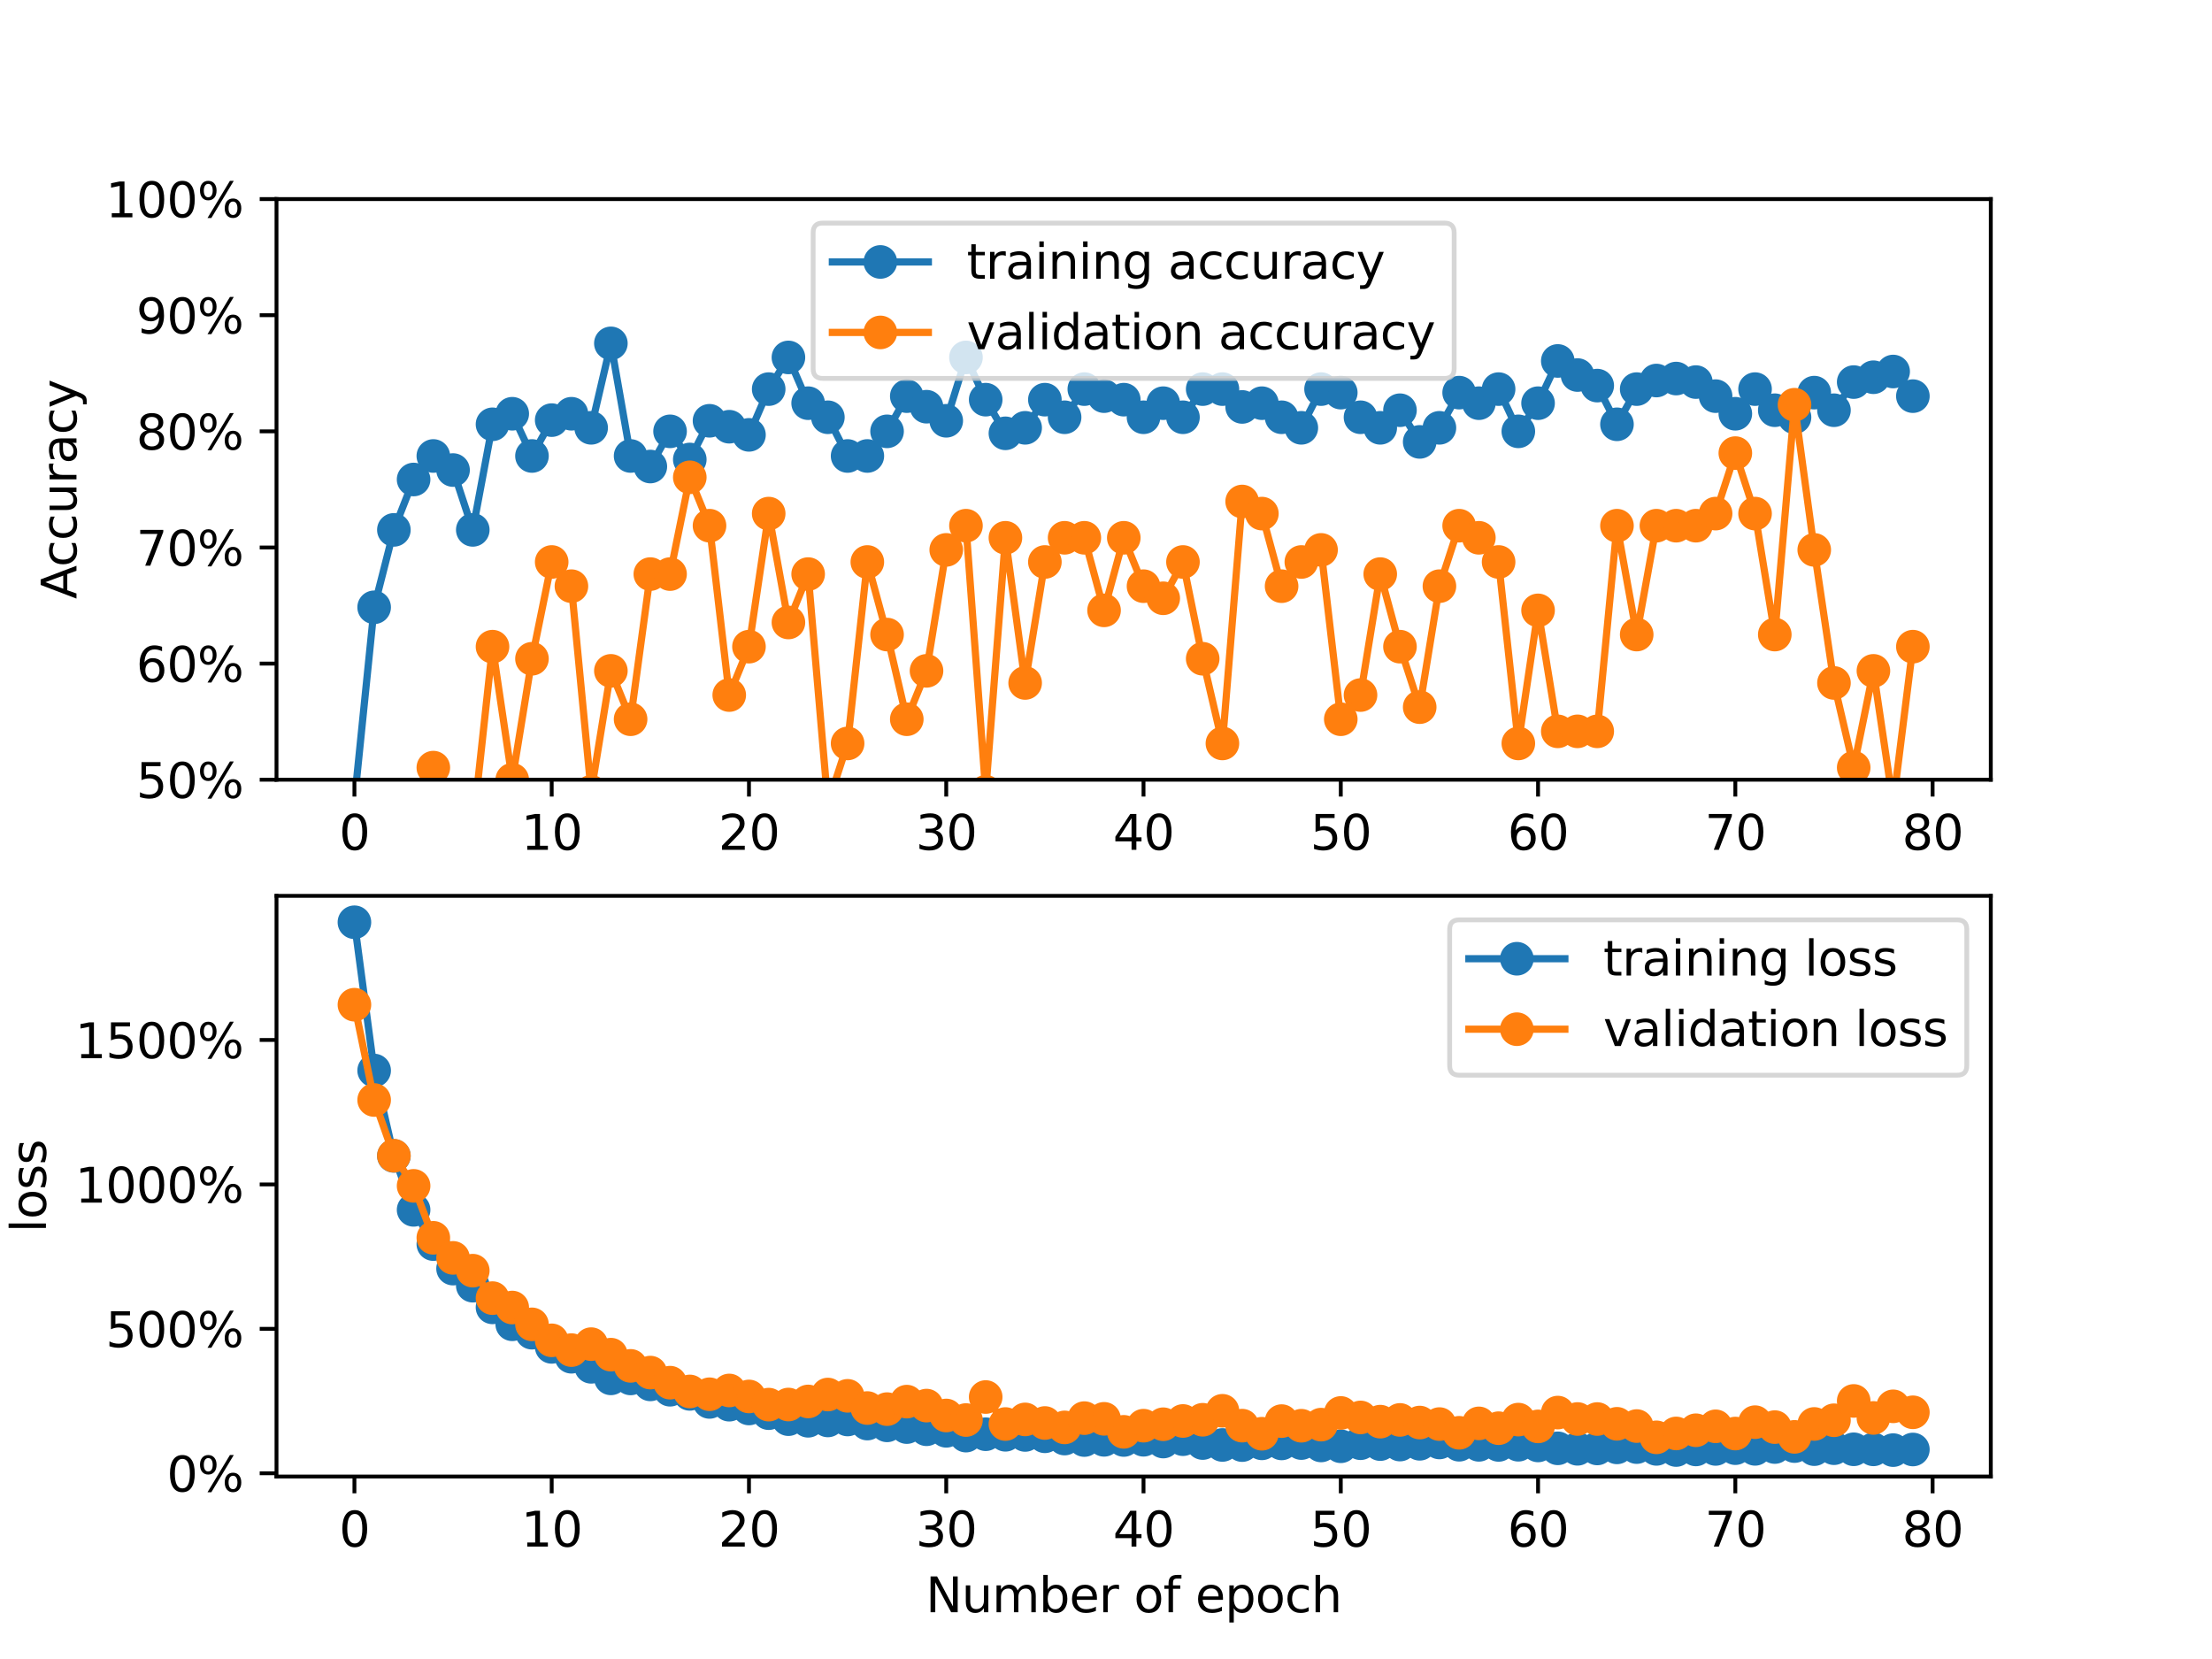 <?xml version="1.0" encoding="utf-8" standalone="no"?>
<!DOCTYPE svg PUBLIC "-//W3C//DTD SVG 1.1//EN"
  "http://www.w3.org/Graphics/SVG/1.1/DTD/svg11.dtd">
<svg xmlns:xlink="http://www.w3.org/1999/xlink" width="460.8pt" height="345.6pt" viewBox="0 0 460.8 345.6" xmlns="http://www.w3.org/2000/svg" version="1.1">
 <defs>
  <style type="text/css">*{stroke-linejoin: round; stroke-linecap: butt}</style>
 </defs>
 <g id="figure_1">
  <g id="patch_1">
   <path d="M 0 345.6 
L 460.8 345.6 
L 460.8 0 
L 0 0 
z
" style="fill: #ffffff"/>
  </g>
  <g id="axes_1">
   <g id="patch_2">
    <path d="M 57.6 162.432 
L 414.72 162.432 
L 414.72 41.472 
L 57.6 41.472 
z
" style="fill: #ffffff"/>
   </g>
   <g id="matplotlib.axis_1">
    <g id="xtick_1">
     <g id="line2d_1">
      <defs>
       <path id="mbab47e93b5" d="M 0 0 
L 0 3.5 
" style="stroke: #000000; stroke-width: 0.8"/>
      </defs>
      <g>
       <use xlink:href="#mbab47e93b5" x="73.833" y="162.432" style="stroke: #000000; stroke-width: 0.8"/>
      </g>
     </g>
     <g id="text_1">
      <!-- 0 -->
      <g transform="translate(70.651 177.03) scale(0.1 -0.1)">
       <defs>
        <path id="DejaVuSans-30" d="M 2034 4250 
Q 1547 4250 1301 3770 
Q 1056 3291 1056 2328 
Q 1056 1369 1301 889 
Q 1547 409 2034 409 
Q 2525 409 2770 889 
Q 3016 1369 3016 2328 
Q 3016 3291 2770 3770 
Q 2525 4250 2034 4250 
z
M 2034 4750 
Q 2819 4750 3233 4129 
Q 3647 3509 3647 2328 
Q 3647 1150 3233 529 
Q 2819 -91 2034 -91 
Q 1250 -91 836 529 
Q 422 1150 422 2328 
Q 422 3509 836 4129 
Q 1250 4750 2034 4750 
z
" transform="scale(0.016)"/>
       </defs>
       <use xlink:href="#DejaVuSans-30"/>
      </g>
     </g>
    </g>
    <g id="xtick_2">
     <g id="line2d_2">
      <g>
       <use xlink:href="#mbab47e93b5" x="114.928" y="162.432" style="stroke: #000000; stroke-width: 0.8"/>
      </g>
     </g>
     <g id="text_2">
      <!-- 10 -->
      <g transform="translate(108.566 177.03) scale(0.1 -0.1)">
       <defs>
        <path id="DejaVuSans-31" d="M 794 531 
L 1825 531 
L 1825 4091 
L 703 3866 
L 703 4441 
L 1819 4666 
L 2450 4666 
L 2450 531 
L 3481 531 
L 3481 0 
L 794 0 
L 794 531 
z
" transform="scale(0.016)"/>
       </defs>
       <use xlink:href="#DejaVuSans-31"/>
       <use xlink:href="#DejaVuSans-30" x="63.623"/>
      </g>
     </g>
    </g>
    <g id="xtick_3">
     <g id="line2d_3">
      <g>
       <use xlink:href="#mbab47e93b5" x="156.024" y="162.432" style="stroke: #000000; stroke-width: 0.8"/>
      </g>
     </g>
     <g id="text_3">
      <!-- 20 -->
      <g transform="translate(149.661 177.03) scale(0.1 -0.1)">
       <defs>
        <path id="DejaVuSans-32" d="M 1228 531 
L 3431 531 
L 3431 0 
L 469 0 
L 469 531 
Q 828 903 1448 1529 
Q 2069 2156 2228 2338 
Q 2531 2678 2651 2914 
Q 2772 3150 2772 3378 
Q 2772 3750 2511 3984 
Q 2250 4219 1831 4219 
Q 1534 4219 1204 4116 
Q 875 4013 500 3803 
L 500 4441 
Q 881 4594 1212 4672 
Q 1544 4750 1819 4750 
Q 2544 4750 2975 4387 
Q 3406 4025 3406 3419 
Q 3406 3131 3298 2873 
Q 3191 2616 2906 2266 
Q 2828 2175 2409 1742 
Q 1991 1309 1228 531 
z
" transform="scale(0.016)"/>
       </defs>
       <use xlink:href="#DejaVuSans-32"/>
       <use xlink:href="#DejaVuSans-30" x="63.623"/>
      </g>
     </g>
    </g>
    <g id="xtick_4">
     <g id="line2d_4">
      <g>
       <use xlink:href="#mbab47e93b5" x="197.119" y="162.432" style="stroke: #000000; stroke-width: 0.8"/>
      </g>
     </g>
     <g id="text_4">
      <!-- 30 -->
      <g transform="translate(190.757 177.03) scale(0.1 -0.1)">
       <defs>
        <path id="DejaVuSans-33" d="M 2597 2516 
Q 3050 2419 3304 2112 
Q 3559 1806 3559 1356 
Q 3559 666 3084 287 
Q 2609 -91 1734 -91 
Q 1441 -91 1130 -33 
Q 819 25 488 141 
L 488 750 
Q 750 597 1062 519 
Q 1375 441 1716 441 
Q 2309 441 2620 675 
Q 2931 909 2931 1356 
Q 2931 1769 2642 2001 
Q 2353 2234 1838 2234 
L 1294 2234 
L 1294 2753 
L 1863 2753 
Q 2328 2753 2575 2939 
Q 2822 3125 2822 3475 
Q 2822 3834 2567 4026 
Q 2313 4219 1838 4219 
Q 1578 4219 1281 4162 
Q 984 4106 628 3988 
L 628 4550 
Q 988 4650 1302 4700 
Q 1616 4750 1894 4750 
Q 2613 4750 3031 4423 
Q 3450 4097 3450 3541 
Q 3450 3153 3228 2886 
Q 3006 2619 2597 2516 
z
" transform="scale(0.016)"/>
       </defs>
       <use xlink:href="#DejaVuSans-33"/>
       <use xlink:href="#DejaVuSans-30" x="63.623"/>
      </g>
     </g>
    </g>
    <g id="xtick_5">
     <g id="line2d_5">
      <g>
       <use xlink:href="#mbab47e93b5" x="238.215" y="162.432" style="stroke: #000000; stroke-width: 0.8"/>
      </g>
     </g>
     <g id="text_5">
      <!-- 40 -->
      <g transform="translate(231.852 177.03) scale(0.1 -0.1)">
       <defs>
        <path id="DejaVuSans-34" d="M 2419 4116 
L 825 1625 
L 2419 1625 
L 2419 4116 
z
M 2253 4666 
L 3047 4666 
L 3047 1625 
L 3713 1625 
L 3713 1100 
L 3047 1100 
L 3047 0 
L 2419 0 
L 2419 1100 
L 313 1100 
L 313 1709 
L 2253 4666 
z
" transform="scale(0.016)"/>
       </defs>
       <use xlink:href="#DejaVuSans-34"/>
       <use xlink:href="#DejaVuSans-30" x="63.623"/>
      </g>
     </g>
    </g>
    <g id="xtick_6">
     <g id="line2d_6">
      <g>
       <use xlink:href="#mbab47e93b5" x="279.31" y="162.432" style="stroke: #000000; stroke-width: 0.8"/>
      </g>
     </g>
     <g id="text_6">
      <!-- 50 -->
      <g transform="translate(272.948 177.03) scale(0.1 -0.1)">
       <defs>
        <path id="DejaVuSans-35" d="M 691 4666 
L 3169 4666 
L 3169 4134 
L 1269 4134 
L 1269 2991 
Q 1406 3038 1543 3061 
Q 1681 3084 1819 3084 
Q 2600 3084 3056 2656 
Q 3513 2228 3513 1497 
Q 3513 744 3044 326 
Q 2575 -91 1722 -91 
Q 1428 -91 1123 -41 
Q 819 9 494 109 
L 494 744 
Q 775 591 1075 516 
Q 1375 441 1709 441 
Q 2250 441 2565 725 
Q 2881 1009 2881 1497 
Q 2881 1984 2565 2268 
Q 2250 2553 1709 2553 
Q 1456 2553 1204 2497 
Q 953 2441 691 2322 
L 691 4666 
z
" transform="scale(0.016)"/>
       </defs>
       <use xlink:href="#DejaVuSans-35"/>
       <use xlink:href="#DejaVuSans-30" x="63.623"/>
      </g>
     </g>
    </g>
    <g id="xtick_7">
     <g id="line2d_7">
      <g>
       <use xlink:href="#mbab47e93b5" x="320.406" y="162.432" style="stroke: #000000; stroke-width: 0.8"/>
      </g>
     </g>
     <g id="text_7">
      <!-- 60 -->
      <g transform="translate(314.043 177.03) scale(0.1 -0.1)">
       <defs>
        <path id="DejaVuSans-36" d="M 2113 2584 
Q 1688 2584 1439 2293 
Q 1191 2003 1191 1497 
Q 1191 994 1439 701 
Q 1688 409 2113 409 
Q 2538 409 2786 701 
Q 3034 994 3034 1497 
Q 3034 2003 2786 2293 
Q 2538 2584 2113 2584 
z
M 3366 4563 
L 3366 3988 
Q 3128 4100 2886 4159 
Q 2644 4219 2406 4219 
Q 1781 4219 1451 3797 
Q 1122 3375 1075 2522 
Q 1259 2794 1537 2939 
Q 1816 3084 2150 3084 
Q 2853 3084 3261 2657 
Q 3669 2231 3669 1497 
Q 3669 778 3244 343 
Q 2819 -91 2113 -91 
Q 1303 -91 875 529 
Q 447 1150 447 2328 
Q 447 3434 972 4092 
Q 1497 4750 2381 4750 
Q 2619 4750 2861 4703 
Q 3103 4656 3366 4563 
z
" transform="scale(0.016)"/>
       </defs>
       <use xlink:href="#DejaVuSans-36"/>
       <use xlink:href="#DejaVuSans-30" x="63.623"/>
      </g>
     </g>
    </g>
    <g id="xtick_8">
     <g id="line2d_8">
      <g>
       <use xlink:href="#mbab47e93b5" x="361.501" y="162.432" style="stroke: #000000; stroke-width: 0.8"/>
      </g>
     </g>
     <g id="text_8">
      <!-- 70 -->
      <g transform="translate(355.139 177.03) scale(0.1 -0.1)">
       <defs>
        <path id="DejaVuSans-37" d="M 525 4666 
L 3525 4666 
L 3525 4397 
L 1831 0 
L 1172 0 
L 2766 4134 
L 525 4134 
L 525 4666 
z
" transform="scale(0.016)"/>
       </defs>
       <use xlink:href="#DejaVuSans-37"/>
       <use xlink:href="#DejaVuSans-30" x="63.623"/>
      </g>
     </g>
    </g>
    <g id="xtick_9">
     <g id="line2d_9">
      <g>
       <use xlink:href="#mbab47e93b5" x="402.597" y="162.432" style="stroke: #000000; stroke-width: 0.8"/>
      </g>
     </g>
     <g id="text_9">
      <!-- 80 -->
      <g transform="translate(396.234 177.03) scale(0.1 -0.1)">
       <defs>
        <path id="DejaVuSans-38" d="M 2034 2216 
Q 1584 2216 1326 1975 
Q 1069 1734 1069 1313 
Q 1069 891 1326 650 
Q 1584 409 2034 409 
Q 2484 409 2743 651 
Q 3003 894 3003 1313 
Q 3003 1734 2745 1975 
Q 2488 2216 2034 2216 
z
M 1403 2484 
Q 997 2584 770 2862 
Q 544 3141 544 3541 
Q 544 4100 942 4425 
Q 1341 4750 2034 4750 
Q 2731 4750 3128 4425 
Q 3525 4100 3525 3541 
Q 3525 3141 3298 2862 
Q 3072 2584 2669 2484 
Q 3125 2378 3379 2068 
Q 3634 1759 3634 1313 
Q 3634 634 3220 271 
Q 2806 -91 2034 -91 
Q 1263 -91 848 271 
Q 434 634 434 1313 
Q 434 1759 690 2068 
Q 947 2378 1403 2484 
z
M 1172 3481 
Q 1172 3119 1398 2916 
Q 1625 2713 2034 2713 
Q 2441 2713 2670 2916 
Q 2900 3119 2900 3481 
Q 2900 3844 2670 4047 
Q 2441 4250 2034 4250 
Q 1625 4250 1398 4047 
Q 1172 3844 1172 3481 
z
" transform="scale(0.016)"/>
       </defs>
       <use xlink:href="#DejaVuSans-38"/>
       <use xlink:href="#DejaVuSans-30" x="63.623"/>
      </g>
     </g>
    </g>
   </g>
   <g id="matplotlib.axis_2">
    <g id="ytick_1">
     <g id="line2d_10">
      <defs>
       <path id="m946aaf49cd" d="M 0 0 
L -3.5 0 
" style="stroke: #000000; stroke-width: 0.8"/>
      </defs>
      <g>
       <use xlink:href="#m946aaf49cd" x="57.6" y="162.432" style="stroke: #000000; stroke-width: 0.8"/>
      </g>
     </g>
     <g id="text_10">
      <!-- 50% -->
      <g transform="translate(28.373 166.231) scale(0.1 -0.1)">
       <defs>
        <path id="DejaVuSans-25" d="M 4653 2053 
Q 4381 2053 4226 1822 
Q 4072 1591 4072 1178 
Q 4072 772 4226 539 
Q 4381 306 4653 306 
Q 4919 306 5073 539 
Q 5228 772 5228 1178 
Q 5228 1588 5073 1820 
Q 4919 2053 4653 2053 
z
M 4653 2450 
Q 5147 2450 5437 2106 
Q 5728 1763 5728 1178 
Q 5728 594 5436 251 
Q 5144 -91 4653 -91 
Q 4153 -91 3862 251 
Q 3572 594 3572 1178 
Q 3572 1766 3864 2108 
Q 4156 2450 4653 2450 
z
M 1428 4353 
Q 1159 4353 1004 4120 
Q 850 3888 850 3481 
Q 850 3069 1003 2837 
Q 1156 2606 1428 2606 
Q 1700 2606 1854 2837 
Q 2009 3069 2009 3481 
Q 2009 3884 1853 4118 
Q 1697 4353 1428 4353 
z
M 4250 4750 
L 4750 4750 
L 1831 -91 
L 1331 -91 
L 4250 4750 
z
M 1428 4750 
Q 1922 4750 2215 4408 
Q 2509 4066 2509 3481 
Q 2509 2891 2217 2550 
Q 1925 2209 1428 2209 
Q 931 2209 642 2551 
Q 353 2894 353 3481 
Q 353 4063 643 4406 
Q 934 4750 1428 4750 
z
" transform="scale(0.016)"/>
       </defs>
       <use xlink:href="#DejaVuSans-35"/>
       <use xlink:href="#DejaVuSans-30" x="63.623"/>
       <use xlink:href="#DejaVuSans-25" x="127.246"/>
      </g>
     </g>
    </g>
    <g id="ytick_2">
     <g id="line2d_11">
      <g>
       <use xlink:href="#m946aaf49cd" x="57.6" y="138.24" style="stroke: #000000; stroke-width: 0.8"/>
      </g>
     </g>
     <g id="text_11">
      <!-- 60% -->
      <g transform="translate(28.373 142.039) scale(0.1 -0.1)">
       <use xlink:href="#DejaVuSans-36"/>
       <use xlink:href="#DejaVuSans-30" x="63.623"/>
       <use xlink:href="#DejaVuSans-25" x="127.246"/>
      </g>
     </g>
    </g>
    <g id="ytick_3">
     <g id="line2d_12">
      <g>
       <use xlink:href="#m946aaf49cd" x="57.6" y="114.048" style="stroke: #000000; stroke-width: 0.8"/>
      </g>
     </g>
     <g id="text_12">
      <!-- 70% -->
      <g transform="translate(28.373 117.847) scale(0.1 -0.1)">
       <use xlink:href="#DejaVuSans-37"/>
       <use xlink:href="#DejaVuSans-30" x="63.623"/>
       <use xlink:href="#DejaVuSans-25" x="127.246"/>
      </g>
     </g>
    </g>
    <g id="ytick_4">
     <g id="line2d_13">
      <g>
       <use xlink:href="#m946aaf49cd" x="57.6" y="89.856" style="stroke: #000000; stroke-width: 0.8"/>
      </g>
     </g>
     <g id="text_13">
      <!-- 80% -->
      <g transform="translate(28.373 93.655) scale(0.1 -0.1)">
       <use xlink:href="#DejaVuSans-38"/>
       <use xlink:href="#DejaVuSans-30" x="63.623"/>
       <use xlink:href="#DejaVuSans-25" x="127.246"/>
      </g>
     </g>
    </g>
    <g id="ytick_5">
     <g id="line2d_14">
      <g>
       <use xlink:href="#m946aaf49cd" x="57.6" y="65.664" style="stroke: #000000; stroke-width: 0.8"/>
      </g>
     </g>
     <g id="text_14">
      <!-- 90% -->
      <g transform="translate(28.373 69.463) scale(0.1 -0.1)">
       <defs>
        <path id="DejaVuSans-39" d="M 703 97 
L 703 672 
Q 941 559 1184 500 
Q 1428 441 1663 441 
Q 2288 441 2617 861 
Q 2947 1281 2994 2138 
Q 2813 1869 2534 1725 
Q 2256 1581 1919 1581 
Q 1219 1581 811 2004 
Q 403 2428 403 3163 
Q 403 3881 828 4315 
Q 1253 4750 1959 4750 
Q 2769 4750 3195 4129 
Q 3622 3509 3622 2328 
Q 3622 1225 3098 567 
Q 2575 -91 1691 -91 
Q 1453 -91 1209 -44 
Q 966 3 703 97 
z
M 1959 2075 
Q 2384 2075 2632 2365 
Q 2881 2656 2881 3163 
Q 2881 3666 2632 3958 
Q 2384 4250 1959 4250 
Q 1534 4250 1286 3958 
Q 1038 3666 1038 3163 
Q 1038 2656 1286 2365 
Q 1534 2075 1959 2075 
z
" transform="scale(0.016)"/>
       </defs>
       <use xlink:href="#DejaVuSans-39"/>
       <use xlink:href="#DejaVuSans-30" x="63.623"/>
       <use xlink:href="#DejaVuSans-25" x="127.246"/>
      </g>
     </g>
    </g>
    <g id="ytick_6">
     <g id="line2d_15">
      <g>
       <use xlink:href="#m946aaf49cd" x="57.6" y="41.472" style="stroke: #000000; stroke-width: 0.8"/>
      </g>
     </g>
     <g id="text_15">
      <!-- 100% -->
      <g transform="translate(22.011 45.271) scale(0.1 -0.1)">
       <use xlink:href="#DejaVuSans-31"/>
       <use xlink:href="#DejaVuSans-30" x="63.623"/>
       <use xlink:href="#DejaVuSans-30" x="127.246"/>
       <use xlink:href="#DejaVuSans-25" x="190.869"/>
      </g>
     </g>
    </g>
    <g id="text_16">
     <!-- Accuracy -->
     <g transform="translate(15.931 124.78) rotate(-90) scale(0.1 -0.1)">
      <defs>
       <path id="DejaVuSans-41" d="M 2188 4044 
L 1331 1722 
L 3047 1722 
L 2188 4044 
z
M 1831 4666 
L 2547 4666 
L 4325 0 
L 3669 0 
L 3244 1197 
L 1141 1197 
L 716 0 
L 50 0 
L 1831 4666 
z
" transform="scale(0.016)"/>
       <path id="DejaVuSans-63" d="M 3122 3366 
L 3122 2828 
Q 2878 2963 2633 3030 
Q 2388 3097 2138 3097 
Q 1578 3097 1268 2742 
Q 959 2388 959 1747 
Q 959 1106 1268 751 
Q 1578 397 2138 397 
Q 2388 397 2633 464 
Q 2878 531 3122 666 
L 3122 134 
Q 2881 22 2623 -34 
Q 2366 -91 2075 -91 
Q 1284 -91 818 406 
Q 353 903 353 1747 
Q 353 2603 823 3093 
Q 1294 3584 2113 3584 
Q 2378 3584 2631 3529 
Q 2884 3475 3122 3366 
z
" transform="scale(0.016)"/>
       <path id="DejaVuSans-75" d="M 544 1381 
L 544 3500 
L 1119 3500 
L 1119 1403 
Q 1119 906 1312 657 
Q 1506 409 1894 409 
Q 2359 409 2629 706 
Q 2900 1003 2900 1516 
L 2900 3500 
L 3475 3500 
L 3475 0 
L 2900 0 
L 2900 538 
Q 2691 219 2414 64 
Q 2138 -91 1772 -91 
Q 1169 -91 856 284 
Q 544 659 544 1381 
z
M 1991 3584 
L 1991 3584 
z
" transform="scale(0.016)"/>
       <path id="DejaVuSans-72" d="M 2631 2963 
Q 2534 3019 2420 3045 
Q 2306 3072 2169 3072 
Q 1681 3072 1420 2755 
Q 1159 2438 1159 1844 
L 1159 0 
L 581 0 
L 581 3500 
L 1159 3500 
L 1159 2956 
Q 1341 3275 1631 3429 
Q 1922 3584 2338 3584 
Q 2397 3584 2469 3576 
Q 2541 3569 2628 3553 
L 2631 2963 
z
" transform="scale(0.016)"/>
       <path id="DejaVuSans-61" d="M 2194 1759 
Q 1497 1759 1228 1600 
Q 959 1441 959 1056 
Q 959 750 1161 570 
Q 1363 391 1709 391 
Q 2188 391 2477 730 
Q 2766 1069 2766 1631 
L 2766 1759 
L 2194 1759 
z
M 3341 1997 
L 3341 0 
L 2766 0 
L 2766 531 
Q 2569 213 2275 61 
Q 1981 -91 1556 -91 
Q 1019 -91 701 211 
Q 384 513 384 1019 
Q 384 1609 779 1909 
Q 1175 2209 1959 2209 
L 2766 2209 
L 2766 2266 
Q 2766 2663 2505 2880 
Q 2244 3097 1772 3097 
Q 1472 3097 1187 3025 
Q 903 2953 641 2809 
L 641 3341 
Q 956 3463 1253 3523 
Q 1550 3584 1831 3584 
Q 2591 3584 2966 3190 
Q 3341 2797 3341 1997 
z
" transform="scale(0.016)"/>
       <path id="DejaVuSans-79" d="M 2059 -325 
Q 1816 -950 1584 -1140 
Q 1353 -1331 966 -1331 
L 506 -1331 
L 506 -850 
L 844 -850 
Q 1081 -850 1212 -737 
Q 1344 -625 1503 -206 
L 1606 56 
L 191 3500 
L 800 3500 
L 1894 763 
L 2988 3500 
L 3597 3500 
L 2059 -325 
z
" transform="scale(0.016)"/>
      </defs>
      <use xlink:href="#DejaVuSans-41"/>
      <use xlink:href="#DejaVuSans-63" x="66.658"/>
      <use xlink:href="#DejaVuSans-63" x="121.639"/>
      <use xlink:href="#DejaVuSans-75" x="176.619"/>
      <use xlink:href="#DejaVuSans-72" x="239.998"/>
      <use xlink:href="#DejaVuSans-61" x="281.111"/>
      <use xlink:href="#DejaVuSans-63" x="342.391"/>
      <use xlink:href="#DejaVuSans-79" x="397.371"/>
     </g>
    </g>
   </g>
   <g id="line2d_16">
    <path d="M 73.833 166.831 
L 77.942 126.511 
L 82.052 110.383 
L 86.161 99.89 
L 90.271 94.988 
L 94.38 97.92 
L 98.49 110.383 
L 102.6 88.39 
L 106.709 86.191 
L 110.819 94.988 
L 114.928 87.519 
L 119.038 86.191 
L 123.147 89.123 
L 127.257 71.529 
L 131.366 94.988 
L 135.476 97.187 
L 139.586 89.856 
L 143.695 95.721 
L 147.805 87.657 
L 151.914 88.894 
L 156.024 90.589 
L 160.133 81.059 
L 164.243 74.461 
L 168.352 83.991 
L 172.462 86.924 
L 176.572 94.988 
L 180.681 94.988 
L 184.791 89.856 
L 188.9 82.525 
L 193.01 84.724 
L 197.119 87.657 
L 201.229 74.461 
L 205.338 83.258 
L 209.448 90.268 
L 213.557 89.123 
L 217.667 83.258 
L 221.777 86.924 
L 225.886 81.059 
L 229.996 82.525 
L 234.105 83.258 
L 238.215 86.924 
L 242.324 83.991 
L 246.434 86.924 
L 250.543 81.059 
L 254.653 81.059 
L 258.763 84.77 
L 262.872 83.991 
L 266.982 86.924 
L 271.091 89.123 
L 275.201 81.059 
L 279.31 81.792 
L 283.42 86.924 
L 287.529 89.123 
L 291.639 85.457 
L 295.748 92.055 
L 299.858 89.123 
L 303.968 81.792 
L 308.077 83.991 
L 312.187 81.059 
L 316.296 89.856 
L 320.406 83.991 
L 324.515 75.194 
L 328.625 78.127 
L 332.734 80.326 
L 336.844 88.39 
L 340.954 81.059 
L 345.063 79.272 
L 349.173 78.86 
L 353.282 79.593 
L 357.392 82.525 
L 361.501 86.191 
L 365.611 81.059 
L 369.72 85.457 
L 373.83 86.924 
L 377.94 81.792 
L 382.049 85.457 
L 386.159 79.593 
L 390.268 78.585 
L 394.378 77.393 
L 398.487 82.525 
" clip-path="url(#pac33a8e60f)" style="fill: none; stroke: #1f77b4; stroke-width: 1.5; stroke-linecap: square"/>
    <defs>
     <path id="m375709c201" d="M 0 3 
C 0.796 3 1.559 2.684 2.121 2.121 
C 2.684 1.559 3 0.796 3 0 
C 3 -0.796 2.684 -1.559 2.121 -2.121 
C 1.559 -2.684 0.796 -3 0 -3 
C -0.796 -3 -1.559 -2.684 -2.121 -2.121 
C -2.684 -1.559 -3 -0.796 -3 0 
C -3 0.796 -2.684 1.559 -2.121 2.121 
C -1.559 2.684 -0.796 3 0 3 
z
" style="stroke: #1f77b4"/>
    </defs>
    <g clip-path="url(#pac33a8e60f)">
     <use xlink:href="#m375709c201" x="73.833" y="166.831" style="fill: #1f77b4; stroke: #1f77b4"/>
     <use xlink:href="#m375709c201" x="77.942" y="126.511" style="fill: #1f77b4; stroke: #1f77b4"/>
     <use xlink:href="#m375709c201" x="82.052" y="110.383" style="fill: #1f77b4; stroke: #1f77b4"/>
     <use xlink:href="#m375709c201" x="86.161" y="99.89" style="fill: #1f77b4; stroke: #1f77b4"/>
     <use xlink:href="#m375709c201" x="90.271" y="94.988" style="fill: #1f77b4; stroke: #1f77b4"/>
     <use xlink:href="#m375709c201" x="94.38" y="97.92" style="fill: #1f77b4; stroke: #1f77b4"/>
     <use xlink:href="#m375709c201" x="98.49" y="110.383" style="fill: #1f77b4; stroke: #1f77b4"/>
     <use xlink:href="#m375709c201" x="102.6" y="88.39" style="fill: #1f77b4; stroke: #1f77b4"/>
     <use xlink:href="#m375709c201" x="106.709" y="86.191" style="fill: #1f77b4; stroke: #1f77b4"/>
     <use xlink:href="#m375709c201" x="110.819" y="94.988" style="fill: #1f77b4; stroke: #1f77b4"/>
     <use xlink:href="#m375709c201" x="114.928" y="87.519" style="fill: #1f77b4; stroke: #1f77b4"/>
     <use xlink:href="#m375709c201" x="119.038" y="86.191" style="fill: #1f77b4; stroke: #1f77b4"/>
     <use xlink:href="#m375709c201" x="123.147" y="89.123" style="fill: #1f77b4; stroke: #1f77b4"/>
     <use xlink:href="#m375709c201" x="127.257" y="71.529" style="fill: #1f77b4; stroke: #1f77b4"/>
     <use xlink:href="#m375709c201" x="131.366" y="94.988" style="fill: #1f77b4; stroke: #1f77b4"/>
     <use xlink:href="#m375709c201" x="135.476" y="97.187" style="fill: #1f77b4; stroke: #1f77b4"/>
     <use xlink:href="#m375709c201" x="139.586" y="89.856" style="fill: #1f77b4; stroke: #1f77b4"/>
     <use xlink:href="#m375709c201" x="143.695" y="95.721" style="fill: #1f77b4; stroke: #1f77b4"/>
     <use xlink:href="#m375709c201" x="147.805" y="87.657" style="fill: #1f77b4; stroke: #1f77b4"/>
     <use xlink:href="#m375709c201" x="151.914" y="88.894" style="fill: #1f77b4; stroke: #1f77b4"/>
     <use xlink:href="#m375709c201" x="156.024" y="90.589" style="fill: #1f77b4; stroke: #1f77b4"/>
     <use xlink:href="#m375709c201" x="160.133" y="81.059" style="fill: #1f77b4; stroke: #1f77b4"/>
     <use xlink:href="#m375709c201" x="164.243" y="74.461" style="fill: #1f77b4; stroke: #1f77b4"/>
     <use xlink:href="#m375709c201" x="168.352" y="83.991" style="fill: #1f77b4; stroke: #1f77b4"/>
     <use xlink:href="#m375709c201" x="172.462" y="86.924" style="fill: #1f77b4; stroke: #1f77b4"/>
     <use xlink:href="#m375709c201" x="176.572" y="94.988" style="fill: #1f77b4; stroke: #1f77b4"/>
     <use xlink:href="#m375709c201" x="180.681" y="94.988" style="fill: #1f77b4; stroke: #1f77b4"/>
     <use xlink:href="#m375709c201" x="184.791" y="89.856" style="fill: #1f77b4; stroke: #1f77b4"/>
     <use xlink:href="#m375709c201" x="188.9" y="82.525" style="fill: #1f77b4; stroke: #1f77b4"/>
     <use xlink:href="#m375709c201" x="193.01" y="84.724" style="fill: #1f77b4; stroke: #1f77b4"/>
     <use xlink:href="#m375709c201" x="197.119" y="87.657" style="fill: #1f77b4; stroke: #1f77b4"/>
     <use xlink:href="#m375709c201" x="201.229" y="74.461" style="fill: #1f77b4; stroke: #1f77b4"/>
     <use xlink:href="#m375709c201" x="205.338" y="83.258" style="fill: #1f77b4; stroke: #1f77b4"/>
     <use xlink:href="#m375709c201" x="209.448" y="90.268" style="fill: #1f77b4; stroke: #1f77b4"/>
     <use xlink:href="#m375709c201" x="213.557" y="89.123" style="fill: #1f77b4; stroke: #1f77b4"/>
     <use xlink:href="#m375709c201" x="217.667" y="83.258" style="fill: #1f77b4; stroke: #1f77b4"/>
     <use xlink:href="#m375709c201" x="221.777" y="86.924" style="fill: #1f77b4; stroke: #1f77b4"/>
     <use xlink:href="#m375709c201" x="225.886" y="81.059" style="fill: #1f77b4; stroke: #1f77b4"/>
     <use xlink:href="#m375709c201" x="229.996" y="82.525" style="fill: #1f77b4; stroke: #1f77b4"/>
     <use xlink:href="#m375709c201" x="234.105" y="83.258" style="fill: #1f77b4; stroke: #1f77b4"/>
     <use xlink:href="#m375709c201" x="238.215" y="86.924" style="fill: #1f77b4; stroke: #1f77b4"/>
     <use xlink:href="#m375709c201" x="242.324" y="83.991" style="fill: #1f77b4; stroke: #1f77b4"/>
     <use xlink:href="#m375709c201" x="246.434" y="86.924" style="fill: #1f77b4; stroke: #1f77b4"/>
     <use xlink:href="#m375709c201" x="250.543" y="81.059" style="fill: #1f77b4; stroke: #1f77b4"/>
     <use xlink:href="#m375709c201" x="254.653" y="81.059" style="fill: #1f77b4; stroke: #1f77b4"/>
     <use xlink:href="#m375709c201" x="258.763" y="84.77" style="fill: #1f77b4; stroke: #1f77b4"/>
     <use xlink:href="#m375709c201" x="262.872" y="83.991" style="fill: #1f77b4; stroke: #1f77b4"/>
     <use xlink:href="#m375709c201" x="266.982" y="86.924" style="fill: #1f77b4; stroke: #1f77b4"/>
     <use xlink:href="#m375709c201" x="271.091" y="89.123" style="fill: #1f77b4; stroke: #1f77b4"/>
     <use xlink:href="#m375709c201" x="275.201" y="81.059" style="fill: #1f77b4; stroke: #1f77b4"/>
     <use xlink:href="#m375709c201" x="279.31" y="81.792" style="fill: #1f77b4; stroke: #1f77b4"/>
     <use xlink:href="#m375709c201" x="283.42" y="86.924" style="fill: #1f77b4; stroke: #1f77b4"/>
     <use xlink:href="#m375709c201" x="287.529" y="89.123" style="fill: #1f77b4; stroke: #1f77b4"/>
     <use xlink:href="#m375709c201" x="291.639" y="85.457" style="fill: #1f77b4; stroke: #1f77b4"/>
     <use xlink:href="#m375709c201" x="295.748" y="92.055" style="fill: #1f77b4; stroke: #1f77b4"/>
     <use xlink:href="#m375709c201" x="299.858" y="89.123" style="fill: #1f77b4; stroke: #1f77b4"/>
     <use xlink:href="#m375709c201" x="303.968" y="81.792" style="fill: #1f77b4; stroke: #1f77b4"/>
     <use xlink:href="#m375709c201" x="308.077" y="83.991" style="fill: #1f77b4; stroke: #1f77b4"/>
     <use xlink:href="#m375709c201" x="312.187" y="81.059" style="fill: #1f77b4; stroke: #1f77b4"/>
     <use xlink:href="#m375709c201" x="316.296" y="89.856" style="fill: #1f77b4; stroke: #1f77b4"/>
     <use xlink:href="#m375709c201" x="320.406" y="83.991" style="fill: #1f77b4; stroke: #1f77b4"/>
     <use xlink:href="#m375709c201" x="324.515" y="75.194" style="fill: #1f77b4; stroke: #1f77b4"/>
     <use xlink:href="#m375709c201" x="328.625" y="78.127" style="fill: #1f77b4; stroke: #1f77b4"/>
     <use xlink:href="#m375709c201" x="332.734" y="80.326" style="fill: #1f77b4; stroke: #1f77b4"/>
     <use xlink:href="#m375709c201" x="336.844" y="88.39" style="fill: #1f77b4; stroke: #1f77b4"/>
     <use xlink:href="#m375709c201" x="340.954" y="81.059" style="fill: #1f77b4; stroke: #1f77b4"/>
     <use xlink:href="#m375709c201" x="345.063" y="79.272" style="fill: #1f77b4; stroke: #1f77b4"/>
     <use xlink:href="#m375709c201" x="349.173" y="78.86" style="fill: #1f77b4; stroke: #1f77b4"/>
     <use xlink:href="#m375709c201" x="353.282" y="79.593" style="fill: #1f77b4; stroke: #1f77b4"/>
     <use xlink:href="#m375709c201" x="357.392" y="82.525" style="fill: #1f77b4; stroke: #1f77b4"/>
     <use xlink:href="#m375709c201" x="361.501" y="86.191" style="fill: #1f77b4; stroke: #1f77b4"/>
     <use xlink:href="#m375709c201" x="365.611" y="81.059" style="fill: #1f77b4; stroke: #1f77b4"/>
     <use xlink:href="#m375709c201" x="369.72" y="85.457" style="fill: #1f77b4; stroke: #1f77b4"/>
     <use xlink:href="#m375709c201" x="373.83" y="86.924" style="fill: #1f77b4; stroke: #1f77b4"/>
     <use xlink:href="#m375709c201" x="377.94" y="81.792" style="fill: #1f77b4; stroke: #1f77b4"/>
     <use xlink:href="#m375709c201" x="382.049" y="85.457" style="fill: #1f77b4; stroke: #1f77b4"/>
     <use xlink:href="#m375709c201" x="386.159" y="79.593" style="fill: #1f77b4; stroke: #1f77b4"/>
     <use xlink:href="#m375709c201" x="390.268" y="78.585" style="fill: #1f77b4; stroke: #1f77b4"/>
     <use xlink:href="#m375709c201" x="394.378" y="77.393" style="fill: #1f77b4; stroke: #1f77b4"/>
     <use xlink:href="#m375709c201" x="398.487" y="82.525" style="fill: #1f77b4; stroke: #1f77b4"/>
    </g>
   </g>
   <g id="line2d_17">
    <path d="M 73.833 175.032 
L 77.942 185.112 
L 82.052 187.632 
L 86.161 215.352 
L 90.271 159.912 
L 94.38 172.512 
L 98.49 172.512 
L 102.6 134.712 
L 106.709 162.432 
L 110.819 137.232 
L 114.928 117.072 
L 119.038 122.112 
L 123.147 164.952 
L 127.257 139.752 
L 131.366 149.832 
L 135.476 119.592 
L 139.586 119.592 
L 143.695 99.432 
L 147.805 109.512 
L 151.914 144.792 
L 156.024 134.712 
L 160.133 106.992 
L 164.243 129.672 
L 168.352 119.592 
L 172.462 167.472 
L 176.572 154.872 
L 180.681 117.072 
L 184.791 132.192 
L 188.9 149.832 
L 193.01 139.752 
L 197.119 114.552 
L 201.229 109.512 
L 205.338 164.952 
L 209.448 112.032 
L 213.557 142.272 
L 217.667 117.072 
L 221.777 112.032 
L 225.886 112.032 
L 229.996 127.152 
L 234.105 112.032 
L 238.215 122.112 
L 242.324 124.632 
L 246.434 117.072 
L 250.543 137.232 
L 254.653 154.872 
L 258.763 104.472 
L 262.872 106.992 
L 266.982 122.112 
L 271.091 117.072 
L 275.201 114.552 
L 279.31 149.832 
L 283.42 144.792 
L 287.529 119.592 
L 291.639 134.712 
L 295.748 147.312 
L 299.858 122.112 
L 303.968 109.512 
L 308.077 112.032 
L 312.187 117.072 
L 316.296 154.872 
L 320.406 127.152 
L 324.515 152.352 
L 328.625 152.352 
L 332.734 152.352 
L 336.844 109.512 
L 340.954 132.192 
L 345.063 109.512 
L 349.173 109.512 
L 353.282 109.512 
L 357.392 106.992 
L 361.501 94.392 
L 365.611 106.992 
L 369.72 132.192 
L 373.83 84.312 
L 377.94 114.552 
L 382.049 142.272 
L 386.159 159.912 
L 390.268 139.752 
L 394.378 167.472 
L 398.487 134.712 
" clip-path="url(#pac33a8e60f)" style="fill: none; stroke: #ff7f0e; stroke-width: 1.5; stroke-linecap: square"/>
    <defs>
     <path id="m55ea512b24" d="M 0 3 
C 0.796 3 1.559 2.684 2.121 2.121 
C 2.684 1.559 3 0.796 3 0 
C 3 -0.796 2.684 -1.559 2.121 -2.121 
C 1.559 -2.684 0.796 -3 0 -3 
C -0.796 -3 -1.559 -2.684 -2.121 -2.121 
C -2.684 -1.559 -3 -0.796 -3 0 
C -3 0.796 -2.684 1.559 -2.121 2.121 
C -1.559 2.684 -0.796 3 0 3 
z
" style="stroke: #ff7f0e"/>
    </defs>
    <g clip-path="url(#pac33a8e60f)">
     <use xlink:href="#m55ea512b24" x="73.833" y="175.032" style="fill: #ff7f0e; stroke: #ff7f0e"/>
     <use xlink:href="#m55ea512b24" x="77.942" y="185.112" style="fill: #ff7f0e; stroke: #ff7f0e"/>
     <use xlink:href="#m55ea512b24" x="82.052" y="187.632" style="fill: #ff7f0e; stroke: #ff7f0e"/>
     <use xlink:href="#m55ea512b24" x="86.161" y="215.352" style="fill: #ff7f0e; stroke: #ff7f0e"/>
     <use xlink:href="#m55ea512b24" x="90.271" y="159.912" style="fill: #ff7f0e; stroke: #ff7f0e"/>
     <use xlink:href="#m55ea512b24" x="94.38" y="172.512" style="fill: #ff7f0e; stroke: #ff7f0e"/>
     <use xlink:href="#m55ea512b24" x="98.49" y="172.512" style="fill: #ff7f0e; stroke: #ff7f0e"/>
     <use xlink:href="#m55ea512b24" x="102.6" y="134.712" style="fill: #ff7f0e; stroke: #ff7f0e"/>
     <use xlink:href="#m55ea512b24" x="106.709" y="162.432" style="fill: #ff7f0e; stroke: #ff7f0e"/>
     <use xlink:href="#m55ea512b24" x="110.819" y="137.232" style="fill: #ff7f0e; stroke: #ff7f0e"/>
     <use xlink:href="#m55ea512b24" x="114.928" y="117.072" style="fill: #ff7f0e; stroke: #ff7f0e"/>
     <use xlink:href="#m55ea512b24" x="119.038" y="122.112" style="fill: #ff7f0e; stroke: #ff7f0e"/>
     <use xlink:href="#m55ea512b24" x="123.147" y="164.952" style="fill: #ff7f0e; stroke: #ff7f0e"/>
     <use xlink:href="#m55ea512b24" x="127.257" y="139.752" style="fill: #ff7f0e; stroke: #ff7f0e"/>
     <use xlink:href="#m55ea512b24" x="131.366" y="149.832" style="fill: #ff7f0e; stroke: #ff7f0e"/>
     <use xlink:href="#m55ea512b24" x="135.476" y="119.592" style="fill: #ff7f0e; stroke: #ff7f0e"/>
     <use xlink:href="#m55ea512b24" x="139.586" y="119.592" style="fill: #ff7f0e; stroke: #ff7f0e"/>
     <use xlink:href="#m55ea512b24" x="143.695" y="99.432" style="fill: #ff7f0e; stroke: #ff7f0e"/>
     <use xlink:href="#m55ea512b24" x="147.805" y="109.512" style="fill: #ff7f0e; stroke: #ff7f0e"/>
     <use xlink:href="#m55ea512b24" x="151.914" y="144.792" style="fill: #ff7f0e; stroke: #ff7f0e"/>
     <use xlink:href="#m55ea512b24" x="156.024" y="134.712" style="fill: #ff7f0e; stroke: #ff7f0e"/>
     <use xlink:href="#m55ea512b24" x="160.133" y="106.992" style="fill: #ff7f0e; stroke: #ff7f0e"/>
     <use xlink:href="#m55ea512b24" x="164.243" y="129.672" style="fill: #ff7f0e; stroke: #ff7f0e"/>
     <use xlink:href="#m55ea512b24" x="168.352" y="119.592" style="fill: #ff7f0e; stroke: #ff7f0e"/>
     <use xlink:href="#m55ea512b24" x="172.462" y="167.472" style="fill: #ff7f0e; stroke: #ff7f0e"/>
     <use xlink:href="#m55ea512b24" x="176.572" y="154.872" style="fill: #ff7f0e; stroke: #ff7f0e"/>
     <use xlink:href="#m55ea512b24" x="180.681" y="117.072" style="fill: #ff7f0e; stroke: #ff7f0e"/>
     <use xlink:href="#m55ea512b24" x="184.791" y="132.192" style="fill: #ff7f0e; stroke: #ff7f0e"/>
     <use xlink:href="#m55ea512b24" x="188.9" y="149.832" style="fill: #ff7f0e; stroke: #ff7f0e"/>
     <use xlink:href="#m55ea512b24" x="193.01" y="139.752" style="fill: #ff7f0e; stroke: #ff7f0e"/>
     <use xlink:href="#m55ea512b24" x="197.119" y="114.552" style="fill: #ff7f0e; stroke: #ff7f0e"/>
     <use xlink:href="#m55ea512b24" x="201.229" y="109.512" style="fill: #ff7f0e; stroke: #ff7f0e"/>
     <use xlink:href="#m55ea512b24" x="205.338" y="164.952" style="fill: #ff7f0e; stroke: #ff7f0e"/>
     <use xlink:href="#m55ea512b24" x="209.448" y="112.032" style="fill: #ff7f0e; stroke: #ff7f0e"/>
     <use xlink:href="#m55ea512b24" x="213.557" y="142.272" style="fill: #ff7f0e; stroke: #ff7f0e"/>
     <use xlink:href="#m55ea512b24" x="217.667" y="117.072" style="fill: #ff7f0e; stroke: #ff7f0e"/>
     <use xlink:href="#m55ea512b24" x="221.777" y="112.032" style="fill: #ff7f0e; stroke: #ff7f0e"/>
     <use xlink:href="#m55ea512b24" x="225.886" y="112.032" style="fill: #ff7f0e; stroke: #ff7f0e"/>
     <use xlink:href="#m55ea512b24" x="229.996" y="127.152" style="fill: #ff7f0e; stroke: #ff7f0e"/>
     <use xlink:href="#m55ea512b24" x="234.105" y="112.032" style="fill: #ff7f0e; stroke: #ff7f0e"/>
     <use xlink:href="#m55ea512b24" x="238.215" y="122.112" style="fill: #ff7f0e; stroke: #ff7f0e"/>
     <use xlink:href="#m55ea512b24" x="242.324" y="124.632" style="fill: #ff7f0e; stroke: #ff7f0e"/>
     <use xlink:href="#m55ea512b24" x="246.434" y="117.072" style="fill: #ff7f0e; stroke: #ff7f0e"/>
     <use xlink:href="#m55ea512b24" x="250.543" y="137.232" style="fill: #ff7f0e; stroke: #ff7f0e"/>
     <use xlink:href="#m55ea512b24" x="254.653" y="154.872" style="fill: #ff7f0e; stroke: #ff7f0e"/>
     <use xlink:href="#m55ea512b24" x="258.763" y="104.472" style="fill: #ff7f0e; stroke: #ff7f0e"/>
     <use xlink:href="#m55ea512b24" x="262.872" y="106.992" style="fill: #ff7f0e; stroke: #ff7f0e"/>
     <use xlink:href="#m55ea512b24" x="266.982" y="122.112" style="fill: #ff7f0e; stroke: #ff7f0e"/>
     <use xlink:href="#m55ea512b24" x="271.091" y="117.072" style="fill: #ff7f0e; stroke: #ff7f0e"/>
     <use xlink:href="#m55ea512b24" x="275.201" y="114.552" style="fill: #ff7f0e; stroke: #ff7f0e"/>
     <use xlink:href="#m55ea512b24" x="279.31" y="149.832" style="fill: #ff7f0e; stroke: #ff7f0e"/>
     <use xlink:href="#m55ea512b24" x="283.42" y="144.792" style="fill: #ff7f0e; stroke: #ff7f0e"/>
     <use xlink:href="#m55ea512b24" x="287.529" y="119.592" style="fill: #ff7f0e; stroke: #ff7f0e"/>
     <use xlink:href="#m55ea512b24" x="291.639" y="134.712" style="fill: #ff7f0e; stroke: #ff7f0e"/>
     <use xlink:href="#m55ea512b24" x="295.748" y="147.312" style="fill: #ff7f0e; stroke: #ff7f0e"/>
     <use xlink:href="#m55ea512b24" x="299.858" y="122.112" style="fill: #ff7f0e; stroke: #ff7f0e"/>
     <use xlink:href="#m55ea512b24" x="303.968" y="109.512" style="fill: #ff7f0e; stroke: #ff7f0e"/>
     <use xlink:href="#m55ea512b24" x="308.077" y="112.032" style="fill: #ff7f0e; stroke: #ff7f0e"/>
     <use xlink:href="#m55ea512b24" x="312.187" y="117.072" style="fill: #ff7f0e; stroke: #ff7f0e"/>
     <use xlink:href="#m55ea512b24" x="316.296" y="154.872" style="fill: #ff7f0e; stroke: #ff7f0e"/>
     <use xlink:href="#m55ea512b24" x="320.406" y="127.152" style="fill: #ff7f0e; stroke: #ff7f0e"/>
     <use xlink:href="#m55ea512b24" x="324.515" y="152.352" style="fill: #ff7f0e; stroke: #ff7f0e"/>
     <use xlink:href="#m55ea512b24" x="328.625" y="152.352" style="fill: #ff7f0e; stroke: #ff7f0e"/>
     <use xlink:href="#m55ea512b24" x="332.734" y="152.352" style="fill: #ff7f0e; stroke: #ff7f0e"/>
     <use xlink:href="#m55ea512b24" x="336.844" y="109.512" style="fill: #ff7f0e; stroke: #ff7f0e"/>
     <use xlink:href="#m55ea512b24" x="340.954" y="132.192" style="fill: #ff7f0e; stroke: #ff7f0e"/>
     <use xlink:href="#m55ea512b24" x="345.063" y="109.512" style="fill: #ff7f0e; stroke: #ff7f0e"/>
     <use xlink:href="#m55ea512b24" x="349.173" y="109.512" style="fill: #ff7f0e; stroke: #ff7f0e"/>
     <use xlink:href="#m55ea512b24" x="353.282" y="109.512" style="fill: #ff7f0e; stroke: #ff7f0e"/>
     <use xlink:href="#m55ea512b24" x="357.392" y="106.992" style="fill: #ff7f0e; stroke: #ff7f0e"/>
     <use xlink:href="#m55ea512b24" x="361.501" y="94.392" style="fill: #ff7f0e; stroke: #ff7f0e"/>
     <use xlink:href="#m55ea512b24" x="365.611" y="106.992" style="fill: #ff7f0e; stroke: #ff7f0e"/>
     <use xlink:href="#m55ea512b24" x="369.72" y="132.192" style="fill: #ff7f0e; stroke: #ff7f0e"/>
     <use xlink:href="#m55ea512b24" x="373.83" y="84.312" style="fill: #ff7f0e; stroke: #ff7f0e"/>
     <use xlink:href="#m55ea512b24" x="377.94" y="114.552" style="fill: #ff7f0e; stroke: #ff7f0e"/>
     <use xlink:href="#m55ea512b24" x="382.049" y="142.272" style="fill: #ff7f0e; stroke: #ff7f0e"/>
     <use xlink:href="#m55ea512b24" x="386.159" y="159.912" style="fill: #ff7f0e; stroke: #ff7f0e"/>
     <use xlink:href="#m55ea512b24" x="390.268" y="139.752" style="fill: #ff7f0e; stroke: #ff7f0e"/>
     <use xlink:href="#m55ea512b24" x="394.378" y="167.472" style="fill: #ff7f0e; stroke: #ff7f0e"/>
     <use xlink:href="#m55ea512b24" x="398.487" y="134.712" style="fill: #ff7f0e; stroke: #ff7f0e"/>
    </g>
   </g>
   <g id="patch_3">
    <path d="M 57.6 162.432 
L 57.6 41.472 
" style="fill: none; stroke: #000000; stroke-width: 0.8; stroke-linejoin: miter; stroke-linecap: square"/>
   </g>
   <g id="patch_4">
    <path d="M 414.72 162.432 
L 414.72 41.472 
" style="fill: none; stroke: #000000; stroke-width: 0.8; stroke-linejoin: miter; stroke-linecap: square"/>
   </g>
   <g id="patch_5">
    <path d="M 57.6 162.432 
L 414.72 162.432 
" style="fill: none; stroke: #000000; stroke-width: 0.8; stroke-linejoin: miter; stroke-linecap: square"/>
   </g>
   <g id="patch_6">
    <path d="M 57.6 41.472 
L 414.72 41.472 
" style="fill: none; stroke: #000000; stroke-width: 0.8; stroke-linejoin: miter; stroke-linecap: square"/>
   </g>
   <g id="legend_1">
    <g id="patch_7">
     <path d="M 171.394 78.828 
L 300.926 78.828 
Q 302.926 78.828 302.926 76.828 
L 302.926 48.472 
Q 302.926 46.472 300.926 46.472 
L 171.394 46.472 
Q 169.394 46.472 169.394 48.472 
L 169.394 76.828 
Q 169.394 78.828 171.394 78.828 
z
" style="fill: #ffffff; opacity: 0.8; stroke: #cccccc; stroke-linejoin: miter"/>
    </g>
    <g id="line2d_18">
     <path d="M 173.394 54.57 
L 183.394 54.57 
L 193.394 54.57 
" style="fill: none; stroke: #1f77b4; stroke-width: 1.5; stroke-linecap: square"/>
     <g>
      <use xlink:href="#m375709c201" x="183.394" y="54.57" style="fill: #1f77b4; stroke: #1f77b4"/>
     </g>
    </g>
    <g id="text_17">
     <!-- training accuracy -->
     <g transform="translate(201.394 58.07) scale(0.1 -0.1)">
      <defs>
       <path id="DejaVuSans-74" d="M 1172 4494 
L 1172 3500 
L 2356 3500 
L 2356 3053 
L 1172 3053 
L 1172 1153 
Q 1172 725 1289 603 
Q 1406 481 1766 481 
L 2356 481 
L 2356 0 
L 1766 0 
Q 1100 0 847 248 
Q 594 497 594 1153 
L 594 3053 
L 172 3053 
L 172 3500 
L 594 3500 
L 594 4494 
L 1172 4494 
z
" transform="scale(0.016)"/>
       <path id="DejaVuSans-69" d="M 603 3500 
L 1178 3500 
L 1178 0 
L 603 0 
L 603 3500 
z
M 603 4863 
L 1178 4863 
L 1178 4134 
L 603 4134 
L 603 4863 
z
" transform="scale(0.016)"/>
       <path id="DejaVuSans-6e" d="M 3513 2113 
L 3513 0 
L 2938 0 
L 2938 2094 
Q 2938 2591 2744 2837 
Q 2550 3084 2163 3084 
Q 1697 3084 1428 2787 
Q 1159 2491 1159 1978 
L 1159 0 
L 581 0 
L 581 3500 
L 1159 3500 
L 1159 2956 
Q 1366 3272 1645 3428 
Q 1925 3584 2291 3584 
Q 2894 3584 3203 3211 
Q 3513 2838 3513 2113 
z
" transform="scale(0.016)"/>
       <path id="DejaVuSans-67" d="M 2906 1791 
Q 2906 2416 2648 2759 
Q 2391 3103 1925 3103 
Q 1463 3103 1205 2759 
Q 947 2416 947 1791 
Q 947 1169 1205 825 
Q 1463 481 1925 481 
Q 2391 481 2648 825 
Q 2906 1169 2906 1791 
z
M 3481 434 
Q 3481 -459 3084 -895 
Q 2688 -1331 1869 -1331 
Q 1566 -1331 1297 -1286 
Q 1028 -1241 775 -1147 
L 775 -588 
Q 1028 -725 1275 -790 
Q 1522 -856 1778 -856 
Q 2344 -856 2625 -561 
Q 2906 -266 2906 331 
L 2906 616 
Q 2728 306 2450 153 
Q 2172 0 1784 0 
Q 1141 0 747 490 
Q 353 981 353 1791 
Q 353 2603 747 3093 
Q 1141 3584 1784 3584 
Q 2172 3584 2450 3431 
Q 2728 3278 2906 2969 
L 2906 3500 
L 3481 3500 
L 3481 434 
z
" transform="scale(0.016)"/>
       <path id="DejaVuSans-20" transform="scale(0.016)"/>
      </defs>
      <use xlink:href="#DejaVuSans-74"/>
      <use xlink:href="#DejaVuSans-72" x="39.209"/>
      <use xlink:href="#DejaVuSans-61" x="80.322"/>
      <use xlink:href="#DejaVuSans-69" x="141.602"/>
      <use xlink:href="#DejaVuSans-6e" x="169.385"/>
      <use xlink:href="#DejaVuSans-69" x="232.764"/>
      <use xlink:href="#DejaVuSans-6e" x="260.547"/>
      <use xlink:href="#DejaVuSans-67" x="323.926"/>
      <use xlink:href="#DejaVuSans-20" x="387.402"/>
      <use xlink:href="#DejaVuSans-61" x="419.189"/>
      <use xlink:href="#DejaVuSans-63" x="480.469"/>
      <use xlink:href="#DejaVuSans-63" x="535.449"/>
      <use xlink:href="#DejaVuSans-75" x="590.43"/>
      <use xlink:href="#DejaVuSans-72" x="653.809"/>
      <use xlink:href="#DejaVuSans-61" x="694.922"/>
      <use xlink:href="#DejaVuSans-63" x="756.201"/>
      <use xlink:href="#DejaVuSans-79" x="811.182"/>
     </g>
    </g>
    <g id="line2d_19">
     <path d="M 173.394 69.249 
L 183.394 69.249 
L 193.394 69.249 
" style="fill: none; stroke: #ff7f0e; stroke-width: 1.5; stroke-linecap: square"/>
     <g>
      <use xlink:href="#m55ea512b24" x="183.394" y="69.249" style="fill: #ff7f0e; stroke: #ff7f0e"/>
     </g>
    </g>
    <g id="text_18">
     <!-- validation accuracy -->
     <g transform="translate(201.394 72.749) scale(0.1 -0.1)">
      <defs>
       <path id="DejaVuSans-76" d="M 191 3500 
L 800 3500 
L 1894 563 
L 2988 3500 
L 3597 3500 
L 2284 0 
L 1503 0 
L 191 3500 
z
" transform="scale(0.016)"/>
       <path id="DejaVuSans-6c" d="M 603 4863 
L 1178 4863 
L 1178 0 
L 603 0 
L 603 4863 
z
" transform="scale(0.016)"/>
       <path id="DejaVuSans-64" d="M 2906 2969 
L 2906 4863 
L 3481 4863 
L 3481 0 
L 2906 0 
L 2906 525 
Q 2725 213 2448 61 
Q 2172 -91 1784 -91 
Q 1150 -91 751 415 
Q 353 922 353 1747 
Q 353 2572 751 3078 
Q 1150 3584 1784 3584 
Q 2172 3584 2448 3432 
Q 2725 3281 2906 2969 
z
M 947 1747 
Q 947 1113 1208 752 
Q 1469 391 1925 391 
Q 2381 391 2643 752 
Q 2906 1113 2906 1747 
Q 2906 2381 2643 2742 
Q 2381 3103 1925 3103 
Q 1469 3103 1208 2742 
Q 947 2381 947 1747 
z
" transform="scale(0.016)"/>
       <path id="DejaVuSans-6f" d="M 1959 3097 
Q 1497 3097 1228 2736 
Q 959 2375 959 1747 
Q 959 1119 1226 758 
Q 1494 397 1959 397 
Q 2419 397 2687 759 
Q 2956 1122 2956 1747 
Q 2956 2369 2687 2733 
Q 2419 3097 1959 3097 
z
M 1959 3584 
Q 2709 3584 3137 3096 
Q 3566 2609 3566 1747 
Q 3566 888 3137 398 
Q 2709 -91 1959 -91 
Q 1206 -91 779 398 
Q 353 888 353 1747 
Q 353 2609 779 3096 
Q 1206 3584 1959 3584 
z
" transform="scale(0.016)"/>
      </defs>
      <use xlink:href="#DejaVuSans-76"/>
      <use xlink:href="#DejaVuSans-61" x="59.18"/>
      <use xlink:href="#DejaVuSans-6c" x="120.459"/>
      <use xlink:href="#DejaVuSans-69" x="148.242"/>
      <use xlink:href="#DejaVuSans-64" x="176.025"/>
      <use xlink:href="#DejaVuSans-61" x="239.502"/>
      <use xlink:href="#DejaVuSans-74" x="300.781"/>
      <use xlink:href="#DejaVuSans-69" x="339.99"/>
      <use xlink:href="#DejaVuSans-6f" x="367.773"/>
      <use xlink:href="#DejaVuSans-6e" x="428.955"/>
      <use xlink:href="#DejaVuSans-20" x="492.334"/>
      <use xlink:href="#DejaVuSans-61" x="524.121"/>
      <use xlink:href="#DejaVuSans-63" x="585.4"/>
      <use xlink:href="#DejaVuSans-63" x="640.381"/>
      <use xlink:href="#DejaVuSans-75" x="695.361"/>
      <use xlink:href="#DejaVuSans-72" x="758.74"/>
      <use xlink:href="#DejaVuSans-61" x="799.854"/>
      <use xlink:href="#DejaVuSans-63" x="861.133"/>
      <use xlink:href="#DejaVuSans-79" x="916.113"/>
     </g>
    </g>
   </g>
  </g>
  <g id="axes_2">
   <g id="patch_8">
    <path d="M 57.6 307.584 
L 414.72 307.584 
L 414.72 186.624 
L 57.6 186.624 
z
" style="fill: #ffffff"/>
   </g>
   <g id="matplotlib.axis_3">
    <g id="xtick_10">
     <g id="line2d_20">
      <g>
       <use xlink:href="#mbab47e93b5" x="73.833" y="307.584" style="stroke: #000000; stroke-width: 0.8"/>
      </g>
     </g>
     <g id="text_19">
      <!-- 0 -->
      <g transform="translate(70.651 322.182) scale(0.1 -0.1)">
       <use xlink:href="#DejaVuSans-30"/>
      </g>
     </g>
    </g>
    <g id="xtick_11">
     <g id="line2d_21">
      <g>
       <use xlink:href="#mbab47e93b5" x="114.928" y="307.584" style="stroke: #000000; stroke-width: 0.8"/>
      </g>
     </g>
     <g id="text_20">
      <!-- 10 -->
      <g transform="translate(108.566 322.182) scale(0.1 -0.1)">
       <use xlink:href="#DejaVuSans-31"/>
       <use xlink:href="#DejaVuSans-30" x="63.623"/>
      </g>
     </g>
    </g>
    <g id="xtick_12">
     <g id="line2d_22">
      <g>
       <use xlink:href="#mbab47e93b5" x="156.024" y="307.584" style="stroke: #000000; stroke-width: 0.8"/>
      </g>
     </g>
     <g id="text_21">
      <!-- 20 -->
      <g transform="translate(149.661 322.182) scale(0.1 -0.1)">
       <use xlink:href="#DejaVuSans-32"/>
       <use xlink:href="#DejaVuSans-30" x="63.623"/>
      </g>
     </g>
    </g>
    <g id="xtick_13">
     <g id="line2d_23">
      <g>
       <use xlink:href="#mbab47e93b5" x="197.119" y="307.584" style="stroke: #000000; stroke-width: 0.8"/>
      </g>
     </g>
     <g id="text_22">
      <!-- 30 -->
      <g transform="translate(190.757 322.182) scale(0.1 -0.1)">
       <use xlink:href="#DejaVuSans-33"/>
       <use xlink:href="#DejaVuSans-30" x="63.623"/>
      </g>
     </g>
    </g>
    <g id="xtick_14">
     <g id="line2d_24">
      <g>
       <use xlink:href="#mbab47e93b5" x="238.215" y="307.584" style="stroke: #000000; stroke-width: 0.8"/>
      </g>
     </g>
     <g id="text_23">
      <!-- 40 -->
      <g transform="translate(231.852 322.182) scale(0.1 -0.1)">
       <use xlink:href="#DejaVuSans-34"/>
       <use xlink:href="#DejaVuSans-30" x="63.623"/>
      </g>
     </g>
    </g>
    <g id="xtick_15">
     <g id="line2d_25">
      <g>
       <use xlink:href="#mbab47e93b5" x="279.31" y="307.584" style="stroke: #000000; stroke-width: 0.8"/>
      </g>
     </g>
     <g id="text_24">
      <!-- 50 -->
      <g transform="translate(272.948 322.182) scale(0.1 -0.1)">
       <use xlink:href="#DejaVuSans-35"/>
       <use xlink:href="#DejaVuSans-30" x="63.623"/>
      </g>
     </g>
    </g>
    <g id="xtick_16">
     <g id="line2d_26">
      <g>
       <use xlink:href="#mbab47e93b5" x="320.406" y="307.584" style="stroke: #000000; stroke-width: 0.8"/>
      </g>
     </g>
     <g id="text_25">
      <!-- 60 -->
      <g transform="translate(314.043 322.182) scale(0.1 -0.1)">
       <use xlink:href="#DejaVuSans-36"/>
       <use xlink:href="#DejaVuSans-30" x="63.623"/>
      </g>
     </g>
    </g>
    <g id="xtick_17">
     <g id="line2d_27">
      <g>
       <use xlink:href="#mbab47e93b5" x="361.501" y="307.584" style="stroke: #000000; stroke-width: 0.8"/>
      </g>
     </g>
     <g id="text_26">
      <!-- 70 -->
      <g transform="translate(355.139 322.182) scale(0.1 -0.1)">
       <use xlink:href="#DejaVuSans-37"/>
       <use xlink:href="#DejaVuSans-30" x="63.623"/>
      </g>
     </g>
    </g>
    <g id="xtick_18">
     <g id="line2d_28">
      <g>
       <use xlink:href="#mbab47e93b5" x="402.597" y="307.584" style="stroke: #000000; stroke-width: 0.8"/>
      </g>
     </g>
     <g id="text_27">
      <!-- 80 -->
      <g transform="translate(396.234 322.182) scale(0.1 -0.1)">
       <use xlink:href="#DejaVuSans-38"/>
       <use xlink:href="#DejaVuSans-30" x="63.623"/>
      </g>
     </g>
    </g>
    <g id="text_28">
     <!-- Number of epoch -->
     <g transform="translate(192.848 335.861) scale(0.1 -0.1)">
      <defs>
       <path id="DejaVuSans-4e" d="M 628 4666 
L 1478 4666 
L 3547 763 
L 3547 4666 
L 4159 4666 
L 4159 0 
L 3309 0 
L 1241 3903 
L 1241 0 
L 628 0 
L 628 4666 
z
" transform="scale(0.016)"/>
       <path id="DejaVuSans-6d" d="M 3328 2828 
Q 3544 3216 3844 3400 
Q 4144 3584 4550 3584 
Q 5097 3584 5394 3201 
Q 5691 2819 5691 2113 
L 5691 0 
L 5113 0 
L 5113 2094 
Q 5113 2597 4934 2840 
Q 4756 3084 4391 3084 
Q 3944 3084 3684 2787 
Q 3425 2491 3425 1978 
L 3425 0 
L 2847 0 
L 2847 2094 
Q 2847 2600 2669 2842 
Q 2491 3084 2119 3084 
Q 1678 3084 1418 2786 
Q 1159 2488 1159 1978 
L 1159 0 
L 581 0 
L 581 3500 
L 1159 3500 
L 1159 2956 
Q 1356 3278 1631 3431 
Q 1906 3584 2284 3584 
Q 2666 3584 2933 3390 
Q 3200 3197 3328 2828 
z
" transform="scale(0.016)"/>
       <path id="DejaVuSans-62" d="M 3116 1747 
Q 3116 2381 2855 2742 
Q 2594 3103 2138 3103 
Q 1681 3103 1420 2742 
Q 1159 2381 1159 1747 
Q 1159 1113 1420 752 
Q 1681 391 2138 391 
Q 2594 391 2855 752 
Q 3116 1113 3116 1747 
z
M 1159 2969 
Q 1341 3281 1617 3432 
Q 1894 3584 2278 3584 
Q 2916 3584 3314 3078 
Q 3713 2572 3713 1747 
Q 3713 922 3314 415 
Q 2916 -91 2278 -91 
Q 1894 -91 1617 61 
Q 1341 213 1159 525 
L 1159 0 
L 581 0 
L 581 4863 
L 1159 4863 
L 1159 2969 
z
" transform="scale(0.016)"/>
       <path id="DejaVuSans-65" d="M 3597 1894 
L 3597 1613 
L 953 1613 
Q 991 1019 1311 708 
Q 1631 397 2203 397 
Q 2534 397 2845 478 
Q 3156 559 3463 722 
L 3463 178 
Q 3153 47 2828 -22 
Q 2503 -91 2169 -91 
Q 1331 -91 842 396 
Q 353 884 353 1716 
Q 353 2575 817 3079 
Q 1281 3584 2069 3584 
Q 2775 3584 3186 3129 
Q 3597 2675 3597 1894 
z
M 3022 2063 
Q 3016 2534 2758 2815 
Q 2500 3097 2075 3097 
Q 1594 3097 1305 2825 
Q 1016 2553 972 2059 
L 3022 2063 
z
" transform="scale(0.016)"/>
       <path id="DejaVuSans-66" d="M 2375 4863 
L 2375 4384 
L 1825 4384 
Q 1516 4384 1395 4259 
Q 1275 4134 1275 3809 
L 1275 3500 
L 2222 3500 
L 2222 3053 
L 1275 3053 
L 1275 0 
L 697 0 
L 697 3053 
L 147 3053 
L 147 3500 
L 697 3500 
L 697 3744 
Q 697 4328 969 4595 
Q 1241 4863 1831 4863 
L 2375 4863 
z
" transform="scale(0.016)"/>
       <path id="DejaVuSans-70" d="M 1159 525 
L 1159 -1331 
L 581 -1331 
L 581 3500 
L 1159 3500 
L 1159 2969 
Q 1341 3281 1617 3432 
Q 1894 3584 2278 3584 
Q 2916 3584 3314 3078 
Q 3713 2572 3713 1747 
Q 3713 922 3314 415 
Q 2916 -91 2278 -91 
Q 1894 -91 1617 61 
Q 1341 213 1159 525 
z
M 3116 1747 
Q 3116 2381 2855 2742 
Q 2594 3103 2138 3103 
Q 1681 3103 1420 2742 
Q 1159 2381 1159 1747 
Q 1159 1113 1420 752 
Q 1681 391 2138 391 
Q 2594 391 2855 752 
Q 3116 1113 3116 1747 
z
" transform="scale(0.016)"/>
       <path id="DejaVuSans-68" d="M 3513 2113 
L 3513 0 
L 2938 0 
L 2938 2094 
Q 2938 2591 2744 2837 
Q 2550 3084 2163 3084 
Q 1697 3084 1428 2787 
Q 1159 2491 1159 1978 
L 1159 0 
L 581 0 
L 581 4863 
L 1159 4863 
L 1159 2956 
Q 1366 3272 1645 3428 
Q 1925 3584 2291 3584 
Q 2894 3584 3203 3211 
Q 3513 2838 3513 2113 
z
" transform="scale(0.016)"/>
      </defs>
      <use xlink:href="#DejaVuSans-4e"/>
      <use xlink:href="#DejaVuSans-75" x="74.805"/>
      <use xlink:href="#DejaVuSans-6d" x="138.184"/>
      <use xlink:href="#DejaVuSans-62" x="235.596"/>
      <use xlink:href="#DejaVuSans-65" x="299.072"/>
      <use xlink:href="#DejaVuSans-72" x="360.596"/>
      <use xlink:href="#DejaVuSans-20" x="401.709"/>
      <use xlink:href="#DejaVuSans-6f" x="433.496"/>
      <use xlink:href="#DejaVuSans-66" x="494.678"/>
      <use xlink:href="#DejaVuSans-20" x="529.883"/>
      <use xlink:href="#DejaVuSans-65" x="561.67"/>
      <use xlink:href="#DejaVuSans-70" x="623.193"/>
      <use xlink:href="#DejaVuSans-6f" x="686.67"/>
      <use xlink:href="#DejaVuSans-63" x="747.852"/>
      <use xlink:href="#DejaVuSans-68" x="802.832"/>
     </g>
    </g>
   </g>
   <g id="matplotlib.axis_4">
    <g id="ytick_7">
     <g id="line2d_29">
      <g>
       <use xlink:href="#m946aaf49cd" x="57.6" y="306.913" style="stroke: #000000; stroke-width: 0.8"/>
      </g>
     </g>
     <g id="text_29">
      <!-- 0% -->
      <g transform="translate(34.736 310.712) scale(0.1 -0.1)">
       <use xlink:href="#DejaVuSans-30"/>
       <use xlink:href="#DejaVuSans-25" x="63.623"/>
      </g>
     </g>
    </g>
    <g id="ytick_8">
     <g id="line2d_30">
      <g>
       <use xlink:href="#m946aaf49cd" x="57.6" y="276.823" style="stroke: #000000; stroke-width: 0.8"/>
      </g>
     </g>
     <g id="text_30">
      <!-- 500% -->
      <g transform="translate(22.011 280.622) scale(0.1 -0.1)">
       <use xlink:href="#DejaVuSans-35"/>
       <use xlink:href="#DejaVuSans-30" x="63.623"/>
       <use xlink:href="#DejaVuSans-30" x="127.246"/>
       <use xlink:href="#DejaVuSans-25" x="190.869"/>
      </g>
     </g>
    </g>
    <g id="ytick_9">
     <g id="line2d_31">
      <g>
       <use xlink:href="#m946aaf49cd" x="57.6" y="246.733" style="stroke: #000000; stroke-width: 0.8"/>
      </g>
     </g>
     <g id="text_31">
      <!-- 1000% -->
      <g transform="translate(15.648 250.532) scale(0.1 -0.1)">
       <use xlink:href="#DejaVuSans-31"/>
       <use xlink:href="#DejaVuSans-30" x="63.623"/>
       <use xlink:href="#DejaVuSans-30" x="127.246"/>
       <use xlink:href="#DejaVuSans-30" x="190.869"/>
       <use xlink:href="#DejaVuSans-25" x="254.492"/>
      </g>
     </g>
    </g>
    <g id="ytick_10">
     <g id="line2d_32">
      <g>
       <use xlink:href="#m946aaf49cd" x="57.6" y="216.642" style="stroke: #000000; stroke-width: 0.8"/>
      </g>
     </g>
     <g id="text_32">
      <!-- 1500% -->
      <g transform="translate(15.648 220.442) scale(0.1 -0.1)">
       <use xlink:href="#DejaVuSans-31"/>
       <use xlink:href="#DejaVuSans-35" x="63.623"/>
       <use xlink:href="#DejaVuSans-30" x="127.246"/>
       <use xlink:href="#DejaVuSans-30" x="190.869"/>
       <use xlink:href="#DejaVuSans-25" x="254.492"/>
      </g>
     </g>
    </g>
    <g id="text_33">
     <!-- loss -->
     <g transform="translate(9.569 256.762) rotate(-90) scale(0.1 -0.1)">
      <defs>
       <path id="DejaVuSans-73" d="M 2834 3397 
L 2834 2853 
Q 2591 2978 2328 3040 
Q 2066 3103 1784 3103 
Q 1356 3103 1142 2972 
Q 928 2841 928 2578 
Q 928 2378 1081 2264 
Q 1234 2150 1697 2047 
L 1894 2003 
Q 2506 1872 2764 1633 
Q 3022 1394 3022 966 
Q 3022 478 2636 193 
Q 2250 -91 1575 -91 
Q 1294 -91 989 -36 
Q 684 19 347 128 
L 347 722 
Q 666 556 975 473 
Q 1284 391 1588 391 
Q 1994 391 2212 530 
Q 2431 669 2431 922 
Q 2431 1156 2273 1281 
Q 2116 1406 1581 1522 
L 1381 1569 
Q 847 1681 609 1914 
Q 372 2147 372 2553 
Q 372 3047 722 3315 
Q 1072 3584 1716 3584 
Q 2034 3584 2315 3537 
Q 2597 3491 2834 3397 
z
" transform="scale(0.016)"/>
      </defs>
      <use xlink:href="#DejaVuSans-6c"/>
      <use xlink:href="#DejaVuSans-6f" x="27.783"/>
      <use xlink:href="#DejaVuSans-73" x="88.965"/>
      <use xlink:href="#DejaVuSans-73" x="141.064"/>
     </g>
    </g>
   </g>
   <g id="line2d_33">
    <path d="M 73.833 192.122 
L 77.942 223.011 
L 82.052 240.798 
L 86.161 252.035 
L 90.271 259.169 
L 94.38 264.275 
L 98.49 267.832 
L 102.6 272.35 
L 106.709 275.873 
L 110.819 277.626 
L 114.928 280.582 
L 119.038 282.638 
L 123.147 284.734 
L 127.257 287.139 
L 131.366 287.153 
L 135.476 288.394 
L 139.586 289.508 
L 143.695 290.369 
L 147.805 292.047 
L 151.914 292.624 
L 156.024 293.412 
L 160.133 294.389 
L 164.243 295.638 
L 168.352 295.976 
L 172.462 295.905 
L 176.572 295.706 
L 180.681 296.555 
L 184.791 296.929 
L 188.9 297.289 
L 193.01 297.739 
L 197.119 298.066 
L 201.229 299.064 
L 205.338 298.775 
L 209.448 298.891 
L 213.557 298.925 
L 217.667 299.207 
L 221.777 299.677 
L 225.886 299.987 
L 229.996 299.942 
L 234.105 299.974 
L 238.215 299.93 
L 242.324 300.3 
L 246.434 299.808 
L 250.543 300.613 
L 254.653 301.012 
L 258.763 301.04 
L 262.872 300.676 
L 266.982 300.691 
L 271.091 300.619 
L 275.201 301.112 
L 279.31 301.286 
L 283.42 300.651 
L 287.529 300.833 
L 291.639 300.928 
L 295.748 300.769 
L 299.858 300.493 
L 303.968 300.966 
L 308.077 300.984 
L 312.187 301.002 
L 316.296 300.967 
L 320.406 301.111 
L 324.515 301.713 
L 328.625 301.814 
L 332.734 301.737 
L 336.844 301.516 
L 340.954 301.455 
L 345.063 301.829 
L 349.173 302.066 
L 353.282 301.943 
L 357.392 301.837 
L 361.501 301.679 
L 365.611 301.824 
L 369.72 301.442 
L 373.83 301.245 
L 377.94 301.885 
L 382.049 301.685 
L 386.159 301.914 
L 390.268 301.927 
L 394.378 302.086 
L 398.487 301.956 
" clip-path="url(#p2e352164b0)" style="fill: none; stroke: #1f77b4; stroke-width: 1.5; stroke-linecap: square"/>
    <g clip-path="url(#p2e352164b0)">
     <use xlink:href="#m375709c201" x="73.833" y="192.122" style="fill: #1f77b4; stroke: #1f77b4"/>
     <use xlink:href="#m375709c201" x="77.942" y="223.011" style="fill: #1f77b4; stroke: #1f77b4"/>
     <use xlink:href="#m375709c201" x="82.052" y="240.798" style="fill: #1f77b4; stroke: #1f77b4"/>
     <use xlink:href="#m375709c201" x="86.161" y="252.035" style="fill: #1f77b4; stroke: #1f77b4"/>
     <use xlink:href="#m375709c201" x="90.271" y="259.169" style="fill: #1f77b4; stroke: #1f77b4"/>
     <use xlink:href="#m375709c201" x="94.38" y="264.275" style="fill: #1f77b4; stroke: #1f77b4"/>
     <use xlink:href="#m375709c201" x="98.49" y="267.832" style="fill: #1f77b4; stroke: #1f77b4"/>
     <use xlink:href="#m375709c201" x="102.6" y="272.35" style="fill: #1f77b4; stroke: #1f77b4"/>
     <use xlink:href="#m375709c201" x="106.709" y="275.873" style="fill: #1f77b4; stroke: #1f77b4"/>
     <use xlink:href="#m375709c201" x="110.819" y="277.626" style="fill: #1f77b4; stroke: #1f77b4"/>
     <use xlink:href="#m375709c201" x="114.928" y="280.582" style="fill: #1f77b4; stroke: #1f77b4"/>
     <use xlink:href="#m375709c201" x="119.038" y="282.638" style="fill: #1f77b4; stroke: #1f77b4"/>
     <use xlink:href="#m375709c201" x="123.147" y="284.734" style="fill: #1f77b4; stroke: #1f77b4"/>
     <use xlink:href="#m375709c201" x="127.257" y="287.139" style="fill: #1f77b4; stroke: #1f77b4"/>
     <use xlink:href="#m375709c201" x="131.366" y="287.153" style="fill: #1f77b4; stroke: #1f77b4"/>
     <use xlink:href="#m375709c201" x="135.476" y="288.394" style="fill: #1f77b4; stroke: #1f77b4"/>
     <use xlink:href="#m375709c201" x="139.586" y="289.508" style="fill: #1f77b4; stroke: #1f77b4"/>
     <use xlink:href="#m375709c201" x="143.695" y="290.369" style="fill: #1f77b4; stroke: #1f77b4"/>
     <use xlink:href="#m375709c201" x="147.805" y="292.047" style="fill: #1f77b4; stroke: #1f77b4"/>
     <use xlink:href="#m375709c201" x="151.914" y="292.624" style="fill: #1f77b4; stroke: #1f77b4"/>
     <use xlink:href="#m375709c201" x="156.024" y="293.412" style="fill: #1f77b4; stroke: #1f77b4"/>
     <use xlink:href="#m375709c201" x="160.133" y="294.389" style="fill: #1f77b4; stroke: #1f77b4"/>
     <use xlink:href="#m375709c201" x="164.243" y="295.638" style="fill: #1f77b4; stroke: #1f77b4"/>
     <use xlink:href="#m375709c201" x="168.352" y="295.976" style="fill: #1f77b4; stroke: #1f77b4"/>
     <use xlink:href="#m375709c201" x="172.462" y="295.905" style="fill: #1f77b4; stroke: #1f77b4"/>
     <use xlink:href="#m375709c201" x="176.572" y="295.706" style="fill: #1f77b4; stroke: #1f77b4"/>
     <use xlink:href="#m375709c201" x="180.681" y="296.555" style="fill: #1f77b4; stroke: #1f77b4"/>
     <use xlink:href="#m375709c201" x="184.791" y="296.929" style="fill: #1f77b4; stroke: #1f77b4"/>
     <use xlink:href="#m375709c201" x="188.9" y="297.289" style="fill: #1f77b4; stroke: #1f77b4"/>
     <use xlink:href="#m375709c201" x="193.01" y="297.739" style="fill: #1f77b4; stroke: #1f77b4"/>
     <use xlink:href="#m375709c201" x="197.119" y="298.066" style="fill: #1f77b4; stroke: #1f77b4"/>
     <use xlink:href="#m375709c201" x="201.229" y="299.064" style="fill: #1f77b4; stroke: #1f77b4"/>
     <use xlink:href="#m375709c201" x="205.338" y="298.775" style="fill: #1f77b4; stroke: #1f77b4"/>
     <use xlink:href="#m375709c201" x="209.448" y="298.891" style="fill: #1f77b4; stroke: #1f77b4"/>
     <use xlink:href="#m375709c201" x="213.557" y="298.925" style="fill: #1f77b4; stroke: #1f77b4"/>
     <use xlink:href="#m375709c201" x="217.667" y="299.207" style="fill: #1f77b4; stroke: #1f77b4"/>
     <use xlink:href="#m375709c201" x="221.777" y="299.677" style="fill: #1f77b4; stroke: #1f77b4"/>
     <use xlink:href="#m375709c201" x="225.886" y="299.987" style="fill: #1f77b4; stroke: #1f77b4"/>
     <use xlink:href="#m375709c201" x="229.996" y="299.942" style="fill: #1f77b4; stroke: #1f77b4"/>
     <use xlink:href="#m375709c201" x="234.105" y="299.974" style="fill: #1f77b4; stroke: #1f77b4"/>
     <use xlink:href="#m375709c201" x="238.215" y="299.93" style="fill: #1f77b4; stroke: #1f77b4"/>
     <use xlink:href="#m375709c201" x="242.324" y="300.3" style="fill: #1f77b4; stroke: #1f77b4"/>
     <use xlink:href="#m375709c201" x="246.434" y="299.808" style="fill: #1f77b4; stroke: #1f77b4"/>
     <use xlink:href="#m375709c201" x="250.543" y="300.613" style="fill: #1f77b4; stroke: #1f77b4"/>
     <use xlink:href="#m375709c201" x="254.653" y="301.012" style="fill: #1f77b4; stroke: #1f77b4"/>
     <use xlink:href="#m375709c201" x="258.763" y="301.04" style="fill: #1f77b4; stroke: #1f77b4"/>
     <use xlink:href="#m375709c201" x="262.872" y="300.676" style="fill: #1f77b4; stroke: #1f77b4"/>
     <use xlink:href="#m375709c201" x="266.982" y="300.691" style="fill: #1f77b4; stroke: #1f77b4"/>
     <use xlink:href="#m375709c201" x="271.091" y="300.619" style="fill: #1f77b4; stroke: #1f77b4"/>
     <use xlink:href="#m375709c201" x="275.201" y="301.112" style="fill: #1f77b4; stroke: #1f77b4"/>
     <use xlink:href="#m375709c201" x="279.31" y="301.286" style="fill: #1f77b4; stroke: #1f77b4"/>
     <use xlink:href="#m375709c201" x="283.42" y="300.651" style="fill: #1f77b4; stroke: #1f77b4"/>
     <use xlink:href="#m375709c201" x="287.529" y="300.833" style="fill: #1f77b4; stroke: #1f77b4"/>
     <use xlink:href="#m375709c201" x="291.639" y="300.928" style="fill: #1f77b4; stroke: #1f77b4"/>
     <use xlink:href="#m375709c201" x="295.748" y="300.769" style="fill: #1f77b4; stroke: #1f77b4"/>
     <use xlink:href="#m375709c201" x="299.858" y="300.493" style="fill: #1f77b4; stroke: #1f77b4"/>
     <use xlink:href="#m375709c201" x="303.968" y="300.966" style="fill: #1f77b4; stroke: #1f77b4"/>
     <use xlink:href="#m375709c201" x="308.077" y="300.984" style="fill: #1f77b4; stroke: #1f77b4"/>
     <use xlink:href="#m375709c201" x="312.187" y="301.002" style="fill: #1f77b4; stroke: #1f77b4"/>
     <use xlink:href="#m375709c201" x="316.296" y="300.967" style="fill: #1f77b4; stroke: #1f77b4"/>
     <use xlink:href="#m375709c201" x="320.406" y="301.111" style="fill: #1f77b4; stroke: #1f77b4"/>
     <use xlink:href="#m375709c201" x="324.515" y="301.713" style="fill: #1f77b4; stroke: #1f77b4"/>
     <use xlink:href="#m375709c201" x="328.625" y="301.814" style="fill: #1f77b4; stroke: #1f77b4"/>
     <use xlink:href="#m375709c201" x="332.734" y="301.737" style="fill: #1f77b4; stroke: #1f77b4"/>
     <use xlink:href="#m375709c201" x="336.844" y="301.516" style="fill: #1f77b4; stroke: #1f77b4"/>
     <use xlink:href="#m375709c201" x="340.954" y="301.455" style="fill: #1f77b4; stroke: #1f77b4"/>
     <use xlink:href="#m375709c201" x="345.063" y="301.829" style="fill: #1f77b4; stroke: #1f77b4"/>
     <use xlink:href="#m375709c201" x="349.173" y="302.066" style="fill: #1f77b4; stroke: #1f77b4"/>
     <use xlink:href="#m375709c201" x="353.282" y="301.943" style="fill: #1f77b4; stroke: #1f77b4"/>
     <use xlink:href="#m375709c201" x="357.392" y="301.837" style="fill: #1f77b4; stroke: #1f77b4"/>
     <use xlink:href="#m375709c201" x="361.501" y="301.679" style="fill: #1f77b4; stroke: #1f77b4"/>
     <use xlink:href="#m375709c201" x="365.611" y="301.824" style="fill: #1f77b4; stroke: #1f77b4"/>
     <use xlink:href="#m375709c201" x="369.72" y="301.442" style="fill: #1f77b4; stroke: #1f77b4"/>
     <use xlink:href="#m375709c201" x="373.83" y="301.245" style="fill: #1f77b4; stroke: #1f77b4"/>
     <use xlink:href="#m375709c201" x="377.94" y="301.885" style="fill: #1f77b4; stroke: #1f77b4"/>
     <use xlink:href="#m375709c201" x="382.049" y="301.685" style="fill: #1f77b4; stroke: #1f77b4"/>
     <use xlink:href="#m375709c201" x="386.159" y="301.914" style="fill: #1f77b4; stroke: #1f77b4"/>
     <use xlink:href="#m375709c201" x="390.268" y="301.927" style="fill: #1f77b4; stroke: #1f77b4"/>
     <use xlink:href="#m375709c201" x="394.378" y="302.086" style="fill: #1f77b4; stroke: #1f77b4"/>
     <use xlink:href="#m375709c201" x="398.487" y="301.956" style="fill: #1f77b4; stroke: #1f77b4"/>
    </g>
   </g>
   <g id="line2d_34">
    <path d="M 73.833 209.299 
L 77.942 229.15 
L 82.052 240.755 
L 86.161 247.034 
L 90.271 257.858 
L 94.38 262.039 
L 98.49 264.704 
L 102.6 270.423 
L 106.709 272.382 
L 110.819 275.885 
L 114.928 279.215 
L 119.038 281.249 
L 123.147 280.01 
L 127.257 282.199 
L 131.366 284.536 
L 135.476 285.934 
L 139.586 288.034 
L 143.695 289.863 
L 147.805 290.446 
L 151.914 289.659 
L 156.024 290.907 
L 160.133 292.608 
L 164.243 292.588 
L 168.352 291.949 
L 172.462 290.506 
L 176.572 290.778 
L 180.681 293.319 
L 184.791 293.546 
L 188.9 291.983 
L 193.01 292.811 
L 197.119 294.871 
L 201.229 295.819 
L 205.338 291.025 
L 209.448 296.649 
L 213.557 295.692 
L 217.667 296.435 
L 221.777 297.355 
L 225.886 295.42 
L 229.996 295.568 
L 234.105 298.276 
L 238.215 296.996 
L 242.324 296.694 
L 246.434 296.015 
L 250.543 295.762 
L 254.653 293.893 
L 258.763 296.988 
L 262.872 298.671 
L 266.982 296.043 
L 271.091 297.005 
L 275.201 296.776 
L 279.31 294.345 
L 283.42 295.278 
L 287.529 296.154 
L 291.639 295.795 
L 295.748 296.341 
L 299.858 296.66 
L 303.968 298.474 
L 308.077 296.517 
L 312.187 297.519 
L 316.296 295.73 
L 320.406 297.144 
L 324.515 294.265 
L 328.625 295.603 
L 332.734 295.61 
L 336.844 296.602 
L 340.954 297.074 
L 345.063 299.421 
L 349.173 298.613 
L 353.282 297.947 
L 357.392 297.128 
L 361.501 298.633 
L 365.611 296.264 
L 369.72 297.292 
L 373.83 299.323 
L 377.94 296.633 
L 382.049 295.867 
L 386.159 291.841 
L 390.268 295.381 
L 394.378 292.963 
L 398.487 294.207 
" clip-path="url(#p2e352164b0)" style="fill: none; stroke: #ff7f0e; stroke-width: 1.5; stroke-linecap: square"/>
    <g clip-path="url(#p2e352164b0)">
     <use xlink:href="#m55ea512b24" x="73.833" y="209.299" style="fill: #ff7f0e; stroke: #ff7f0e"/>
     <use xlink:href="#m55ea512b24" x="77.942" y="229.15" style="fill: #ff7f0e; stroke: #ff7f0e"/>
     <use xlink:href="#m55ea512b24" x="82.052" y="240.755" style="fill: #ff7f0e; stroke: #ff7f0e"/>
     <use xlink:href="#m55ea512b24" x="86.161" y="247.034" style="fill: #ff7f0e; stroke: #ff7f0e"/>
     <use xlink:href="#m55ea512b24" x="90.271" y="257.858" style="fill: #ff7f0e; stroke: #ff7f0e"/>
     <use xlink:href="#m55ea512b24" x="94.38" y="262.039" style="fill: #ff7f0e; stroke: #ff7f0e"/>
     <use xlink:href="#m55ea512b24" x="98.49" y="264.704" style="fill: #ff7f0e; stroke: #ff7f0e"/>
     <use xlink:href="#m55ea512b24" x="102.6" y="270.423" style="fill: #ff7f0e; stroke: #ff7f0e"/>
     <use xlink:href="#m55ea512b24" x="106.709" y="272.382" style="fill: #ff7f0e; stroke: #ff7f0e"/>
     <use xlink:href="#m55ea512b24" x="110.819" y="275.885" style="fill: #ff7f0e; stroke: #ff7f0e"/>
     <use xlink:href="#m55ea512b24" x="114.928" y="279.215" style="fill: #ff7f0e; stroke: #ff7f0e"/>
     <use xlink:href="#m55ea512b24" x="119.038" y="281.249" style="fill: #ff7f0e; stroke: #ff7f0e"/>
     <use xlink:href="#m55ea512b24" x="123.147" y="280.01" style="fill: #ff7f0e; stroke: #ff7f0e"/>
     <use xlink:href="#m55ea512b24" x="127.257" y="282.199" style="fill: #ff7f0e; stroke: #ff7f0e"/>
     <use xlink:href="#m55ea512b24" x="131.366" y="284.536" style="fill: #ff7f0e; stroke: #ff7f0e"/>
     <use xlink:href="#m55ea512b24" x="135.476" y="285.934" style="fill: #ff7f0e; stroke: #ff7f0e"/>
     <use xlink:href="#m55ea512b24" x="139.586" y="288.034" style="fill: #ff7f0e; stroke: #ff7f0e"/>
     <use xlink:href="#m55ea512b24" x="143.695" y="289.863" style="fill: #ff7f0e; stroke: #ff7f0e"/>
     <use xlink:href="#m55ea512b24" x="147.805" y="290.446" style="fill: #ff7f0e; stroke: #ff7f0e"/>
     <use xlink:href="#m55ea512b24" x="151.914" y="289.659" style="fill: #ff7f0e; stroke: #ff7f0e"/>
     <use xlink:href="#m55ea512b24" x="156.024" y="290.907" style="fill: #ff7f0e; stroke: #ff7f0e"/>
     <use xlink:href="#m55ea512b24" x="160.133" y="292.608" style="fill: #ff7f0e; stroke: #ff7f0e"/>
     <use xlink:href="#m55ea512b24" x="164.243" y="292.588" style="fill: #ff7f0e; stroke: #ff7f0e"/>
     <use xlink:href="#m55ea512b24" x="168.352" y="291.949" style="fill: #ff7f0e; stroke: #ff7f0e"/>
     <use xlink:href="#m55ea512b24" x="172.462" y="290.506" style="fill: #ff7f0e; stroke: #ff7f0e"/>
     <use xlink:href="#m55ea512b24" x="176.572" y="290.778" style="fill: #ff7f0e; stroke: #ff7f0e"/>
     <use xlink:href="#m55ea512b24" x="180.681" y="293.319" style="fill: #ff7f0e; stroke: #ff7f0e"/>
     <use xlink:href="#m55ea512b24" x="184.791" y="293.546" style="fill: #ff7f0e; stroke: #ff7f0e"/>
     <use xlink:href="#m55ea512b24" x="188.9" y="291.983" style="fill: #ff7f0e; stroke: #ff7f0e"/>
     <use xlink:href="#m55ea512b24" x="193.01" y="292.811" style="fill: #ff7f0e; stroke: #ff7f0e"/>
     <use xlink:href="#m55ea512b24" x="197.119" y="294.871" style="fill: #ff7f0e; stroke: #ff7f0e"/>
     <use xlink:href="#m55ea512b24" x="201.229" y="295.819" style="fill: #ff7f0e; stroke: #ff7f0e"/>
     <use xlink:href="#m55ea512b24" x="205.338" y="291.025" style="fill: #ff7f0e; stroke: #ff7f0e"/>
     <use xlink:href="#m55ea512b24" x="209.448" y="296.649" style="fill: #ff7f0e; stroke: #ff7f0e"/>
     <use xlink:href="#m55ea512b24" x="213.557" y="295.692" style="fill: #ff7f0e; stroke: #ff7f0e"/>
     <use xlink:href="#m55ea512b24" x="217.667" y="296.435" style="fill: #ff7f0e; stroke: #ff7f0e"/>
     <use xlink:href="#m55ea512b24" x="221.777" y="297.355" style="fill: #ff7f0e; stroke: #ff7f0e"/>
     <use xlink:href="#m55ea512b24" x="225.886" y="295.42" style="fill: #ff7f0e; stroke: #ff7f0e"/>
     <use xlink:href="#m55ea512b24" x="229.996" y="295.568" style="fill: #ff7f0e; stroke: #ff7f0e"/>
     <use xlink:href="#m55ea512b24" x="234.105" y="298.276" style="fill: #ff7f0e; stroke: #ff7f0e"/>
     <use xlink:href="#m55ea512b24" x="238.215" y="296.996" style="fill: #ff7f0e; stroke: #ff7f0e"/>
     <use xlink:href="#m55ea512b24" x="242.324" y="296.694" style="fill: #ff7f0e; stroke: #ff7f0e"/>
     <use xlink:href="#m55ea512b24" x="246.434" y="296.015" style="fill: #ff7f0e; stroke: #ff7f0e"/>
     <use xlink:href="#m55ea512b24" x="250.543" y="295.762" style="fill: #ff7f0e; stroke: #ff7f0e"/>
     <use xlink:href="#m55ea512b24" x="254.653" y="293.893" style="fill: #ff7f0e; stroke: #ff7f0e"/>
     <use xlink:href="#m55ea512b24" x="258.763" y="296.988" style="fill: #ff7f0e; stroke: #ff7f0e"/>
     <use xlink:href="#m55ea512b24" x="262.872" y="298.671" style="fill: #ff7f0e; stroke: #ff7f0e"/>
     <use xlink:href="#m55ea512b24" x="266.982" y="296.043" style="fill: #ff7f0e; stroke: #ff7f0e"/>
     <use xlink:href="#m55ea512b24" x="271.091" y="297.005" style="fill: #ff7f0e; stroke: #ff7f0e"/>
     <use xlink:href="#m55ea512b24" x="275.201" y="296.776" style="fill: #ff7f0e; stroke: #ff7f0e"/>
     <use xlink:href="#m55ea512b24" x="279.31" y="294.345" style="fill: #ff7f0e; stroke: #ff7f0e"/>
     <use xlink:href="#m55ea512b24" x="283.42" y="295.278" style="fill: #ff7f0e; stroke: #ff7f0e"/>
     <use xlink:href="#m55ea512b24" x="287.529" y="296.154" style="fill: #ff7f0e; stroke: #ff7f0e"/>
     <use xlink:href="#m55ea512b24" x="291.639" y="295.795" style="fill: #ff7f0e; stroke: #ff7f0e"/>
     <use xlink:href="#m55ea512b24" x="295.748" y="296.341" style="fill: #ff7f0e; stroke: #ff7f0e"/>
     <use xlink:href="#m55ea512b24" x="299.858" y="296.66" style="fill: #ff7f0e; stroke: #ff7f0e"/>
     <use xlink:href="#m55ea512b24" x="303.968" y="298.474" style="fill: #ff7f0e; stroke: #ff7f0e"/>
     <use xlink:href="#m55ea512b24" x="308.077" y="296.517" style="fill: #ff7f0e; stroke: #ff7f0e"/>
     <use xlink:href="#m55ea512b24" x="312.187" y="297.519" style="fill: #ff7f0e; stroke: #ff7f0e"/>
     <use xlink:href="#m55ea512b24" x="316.296" y="295.73" style="fill: #ff7f0e; stroke: #ff7f0e"/>
     <use xlink:href="#m55ea512b24" x="320.406" y="297.144" style="fill: #ff7f0e; stroke: #ff7f0e"/>
     <use xlink:href="#m55ea512b24" x="324.515" y="294.265" style="fill: #ff7f0e; stroke: #ff7f0e"/>
     <use xlink:href="#m55ea512b24" x="328.625" y="295.603" style="fill: #ff7f0e; stroke: #ff7f0e"/>
     <use xlink:href="#m55ea512b24" x="332.734" y="295.61" style="fill: #ff7f0e; stroke: #ff7f0e"/>
     <use xlink:href="#m55ea512b24" x="336.844" y="296.602" style="fill: #ff7f0e; stroke: #ff7f0e"/>
     <use xlink:href="#m55ea512b24" x="340.954" y="297.074" style="fill: #ff7f0e; stroke: #ff7f0e"/>
     <use xlink:href="#m55ea512b24" x="345.063" y="299.421" style="fill: #ff7f0e; stroke: #ff7f0e"/>
     <use xlink:href="#m55ea512b24" x="349.173" y="298.613" style="fill: #ff7f0e; stroke: #ff7f0e"/>
     <use xlink:href="#m55ea512b24" x="353.282" y="297.947" style="fill: #ff7f0e; stroke: #ff7f0e"/>
     <use xlink:href="#m55ea512b24" x="357.392" y="297.128" style="fill: #ff7f0e; stroke: #ff7f0e"/>
     <use xlink:href="#m55ea512b24" x="361.501" y="298.633" style="fill: #ff7f0e; stroke: #ff7f0e"/>
     <use xlink:href="#m55ea512b24" x="365.611" y="296.264" style="fill: #ff7f0e; stroke: #ff7f0e"/>
     <use xlink:href="#m55ea512b24" x="369.72" y="297.292" style="fill: #ff7f0e; stroke: #ff7f0e"/>
     <use xlink:href="#m55ea512b24" x="373.83" y="299.323" style="fill: #ff7f0e; stroke: #ff7f0e"/>
     <use xlink:href="#m55ea512b24" x="377.94" y="296.633" style="fill: #ff7f0e; stroke: #ff7f0e"/>
     <use xlink:href="#m55ea512b24" x="382.049" y="295.867" style="fill: #ff7f0e; stroke: #ff7f0e"/>
     <use xlink:href="#m55ea512b24" x="386.159" y="291.841" style="fill: #ff7f0e; stroke: #ff7f0e"/>
     <use xlink:href="#m55ea512b24" x="390.268" y="295.381" style="fill: #ff7f0e; stroke: #ff7f0e"/>
     <use xlink:href="#m55ea512b24" x="394.378" y="292.963" style="fill: #ff7f0e; stroke: #ff7f0e"/>
     <use xlink:href="#m55ea512b24" x="398.487" y="294.207" style="fill: #ff7f0e; stroke: #ff7f0e"/>
    </g>
   </g>
   <g id="patch_9">
    <path d="M 57.6 307.584 
L 57.6 186.624 
" style="fill: none; stroke: #000000; stroke-width: 0.8; stroke-linejoin: miter; stroke-linecap: square"/>
   </g>
   <g id="patch_10">
    <path d="M 414.72 307.584 
L 414.72 186.624 
" style="fill: none; stroke: #000000; stroke-width: 0.8; stroke-linejoin: miter; stroke-linecap: square"/>
   </g>
   <g id="patch_11">
    <path d="M 57.6 307.584 
L 414.72 307.584 
" style="fill: none; stroke: #000000; stroke-width: 0.8; stroke-linejoin: miter; stroke-linecap: square"/>
   </g>
   <g id="patch_12">
    <path d="M 57.6 186.624 
L 414.72 186.624 
" style="fill: none; stroke: #000000; stroke-width: 0.8; stroke-linejoin: miter; stroke-linecap: square"/>
   </g>
   <g id="legend_2">
    <g id="patch_13">
     <path d="M 303.992 223.98 
L 407.72 223.98 
Q 409.72 223.98 409.72 221.98 
L 409.72 193.624 
Q 409.72 191.624 407.72 191.624 
L 303.992 191.624 
Q 301.992 191.624 301.992 193.624 
L 301.992 221.98 
Q 301.992 223.98 303.992 223.98 
z
" style="fill: #ffffff; opacity: 0.8; stroke: #cccccc; stroke-linejoin: miter"/>
    </g>
    <g id="line2d_35">
     <path d="M 305.992 199.722 
L 315.992 199.722 
L 325.992 199.722 
" style="fill: none; stroke: #1f77b4; stroke-width: 1.5; stroke-linecap: square"/>
     <g>
      <use xlink:href="#m375709c201" x="315.992" y="199.722" style="fill: #1f77b4; stroke: #1f77b4"/>
     </g>
    </g>
    <g id="text_34">
     <!-- training loss -->
     <g transform="translate(333.992 203.222) scale(0.1 -0.1)">
      <use xlink:href="#DejaVuSans-74"/>
      <use xlink:href="#DejaVuSans-72" x="39.209"/>
      <use xlink:href="#DejaVuSans-61" x="80.322"/>
      <use xlink:href="#DejaVuSans-69" x="141.602"/>
      <use xlink:href="#DejaVuSans-6e" x="169.385"/>
      <use xlink:href="#DejaVuSans-69" x="232.764"/>
      <use xlink:href="#DejaVuSans-6e" x="260.547"/>
      <use xlink:href="#DejaVuSans-67" x="323.926"/>
      <use xlink:href="#DejaVuSans-20" x="387.402"/>
      <use xlink:href="#DejaVuSans-6c" x="419.189"/>
      <use xlink:href="#DejaVuSans-6f" x="446.973"/>
      <use xlink:href="#DejaVuSans-73" x="508.154"/>
      <use xlink:href="#DejaVuSans-73" x="560.254"/>
     </g>
    </g>
    <g id="line2d_36">
     <path d="M 305.992 214.401 
L 315.992 214.401 
L 325.992 214.401 
" style="fill: none; stroke: #ff7f0e; stroke-width: 1.5; stroke-linecap: square"/>
     <g>
      <use xlink:href="#m55ea512b24" x="315.992" y="214.401" style="fill: #ff7f0e; stroke: #ff7f0e"/>
     </g>
    </g>
    <g id="text_35">
     <!-- validation loss -->
     <g transform="translate(333.992 217.901) scale(0.1 -0.1)">
      <use xlink:href="#DejaVuSans-76"/>
      <use xlink:href="#DejaVuSans-61" x="59.18"/>
      <use xlink:href="#DejaVuSans-6c" x="120.459"/>
      <use xlink:href="#DejaVuSans-69" x="148.242"/>
      <use xlink:href="#DejaVuSans-64" x="176.025"/>
      <use xlink:href="#DejaVuSans-61" x="239.502"/>
      <use xlink:href="#DejaVuSans-74" x="300.781"/>
      <use xlink:href="#DejaVuSans-69" x="339.99"/>
      <use xlink:href="#DejaVuSans-6f" x="367.773"/>
      <use xlink:href="#DejaVuSans-6e" x="428.955"/>
      <use xlink:href="#DejaVuSans-20" x="492.334"/>
      <use xlink:href="#DejaVuSans-6c" x="524.121"/>
      <use xlink:href="#DejaVuSans-6f" x="551.904"/>
      <use xlink:href="#DejaVuSans-73" x="613.086"/>
      <use xlink:href="#DejaVuSans-73" x="665.186"/>
     </g>
    </g>
   </g>
  </g>
 </g>
 <defs>
  <clipPath id="pac33a8e60f">
   <rect x="57.6" y="41.472" width="357.12" height="120.96"/>
  </clipPath>
  <clipPath id="p2e352164b0">
   <rect x="57.6" y="186.624" width="357.12" height="120.96"/>
  </clipPath>
 </defs>
</svg>
